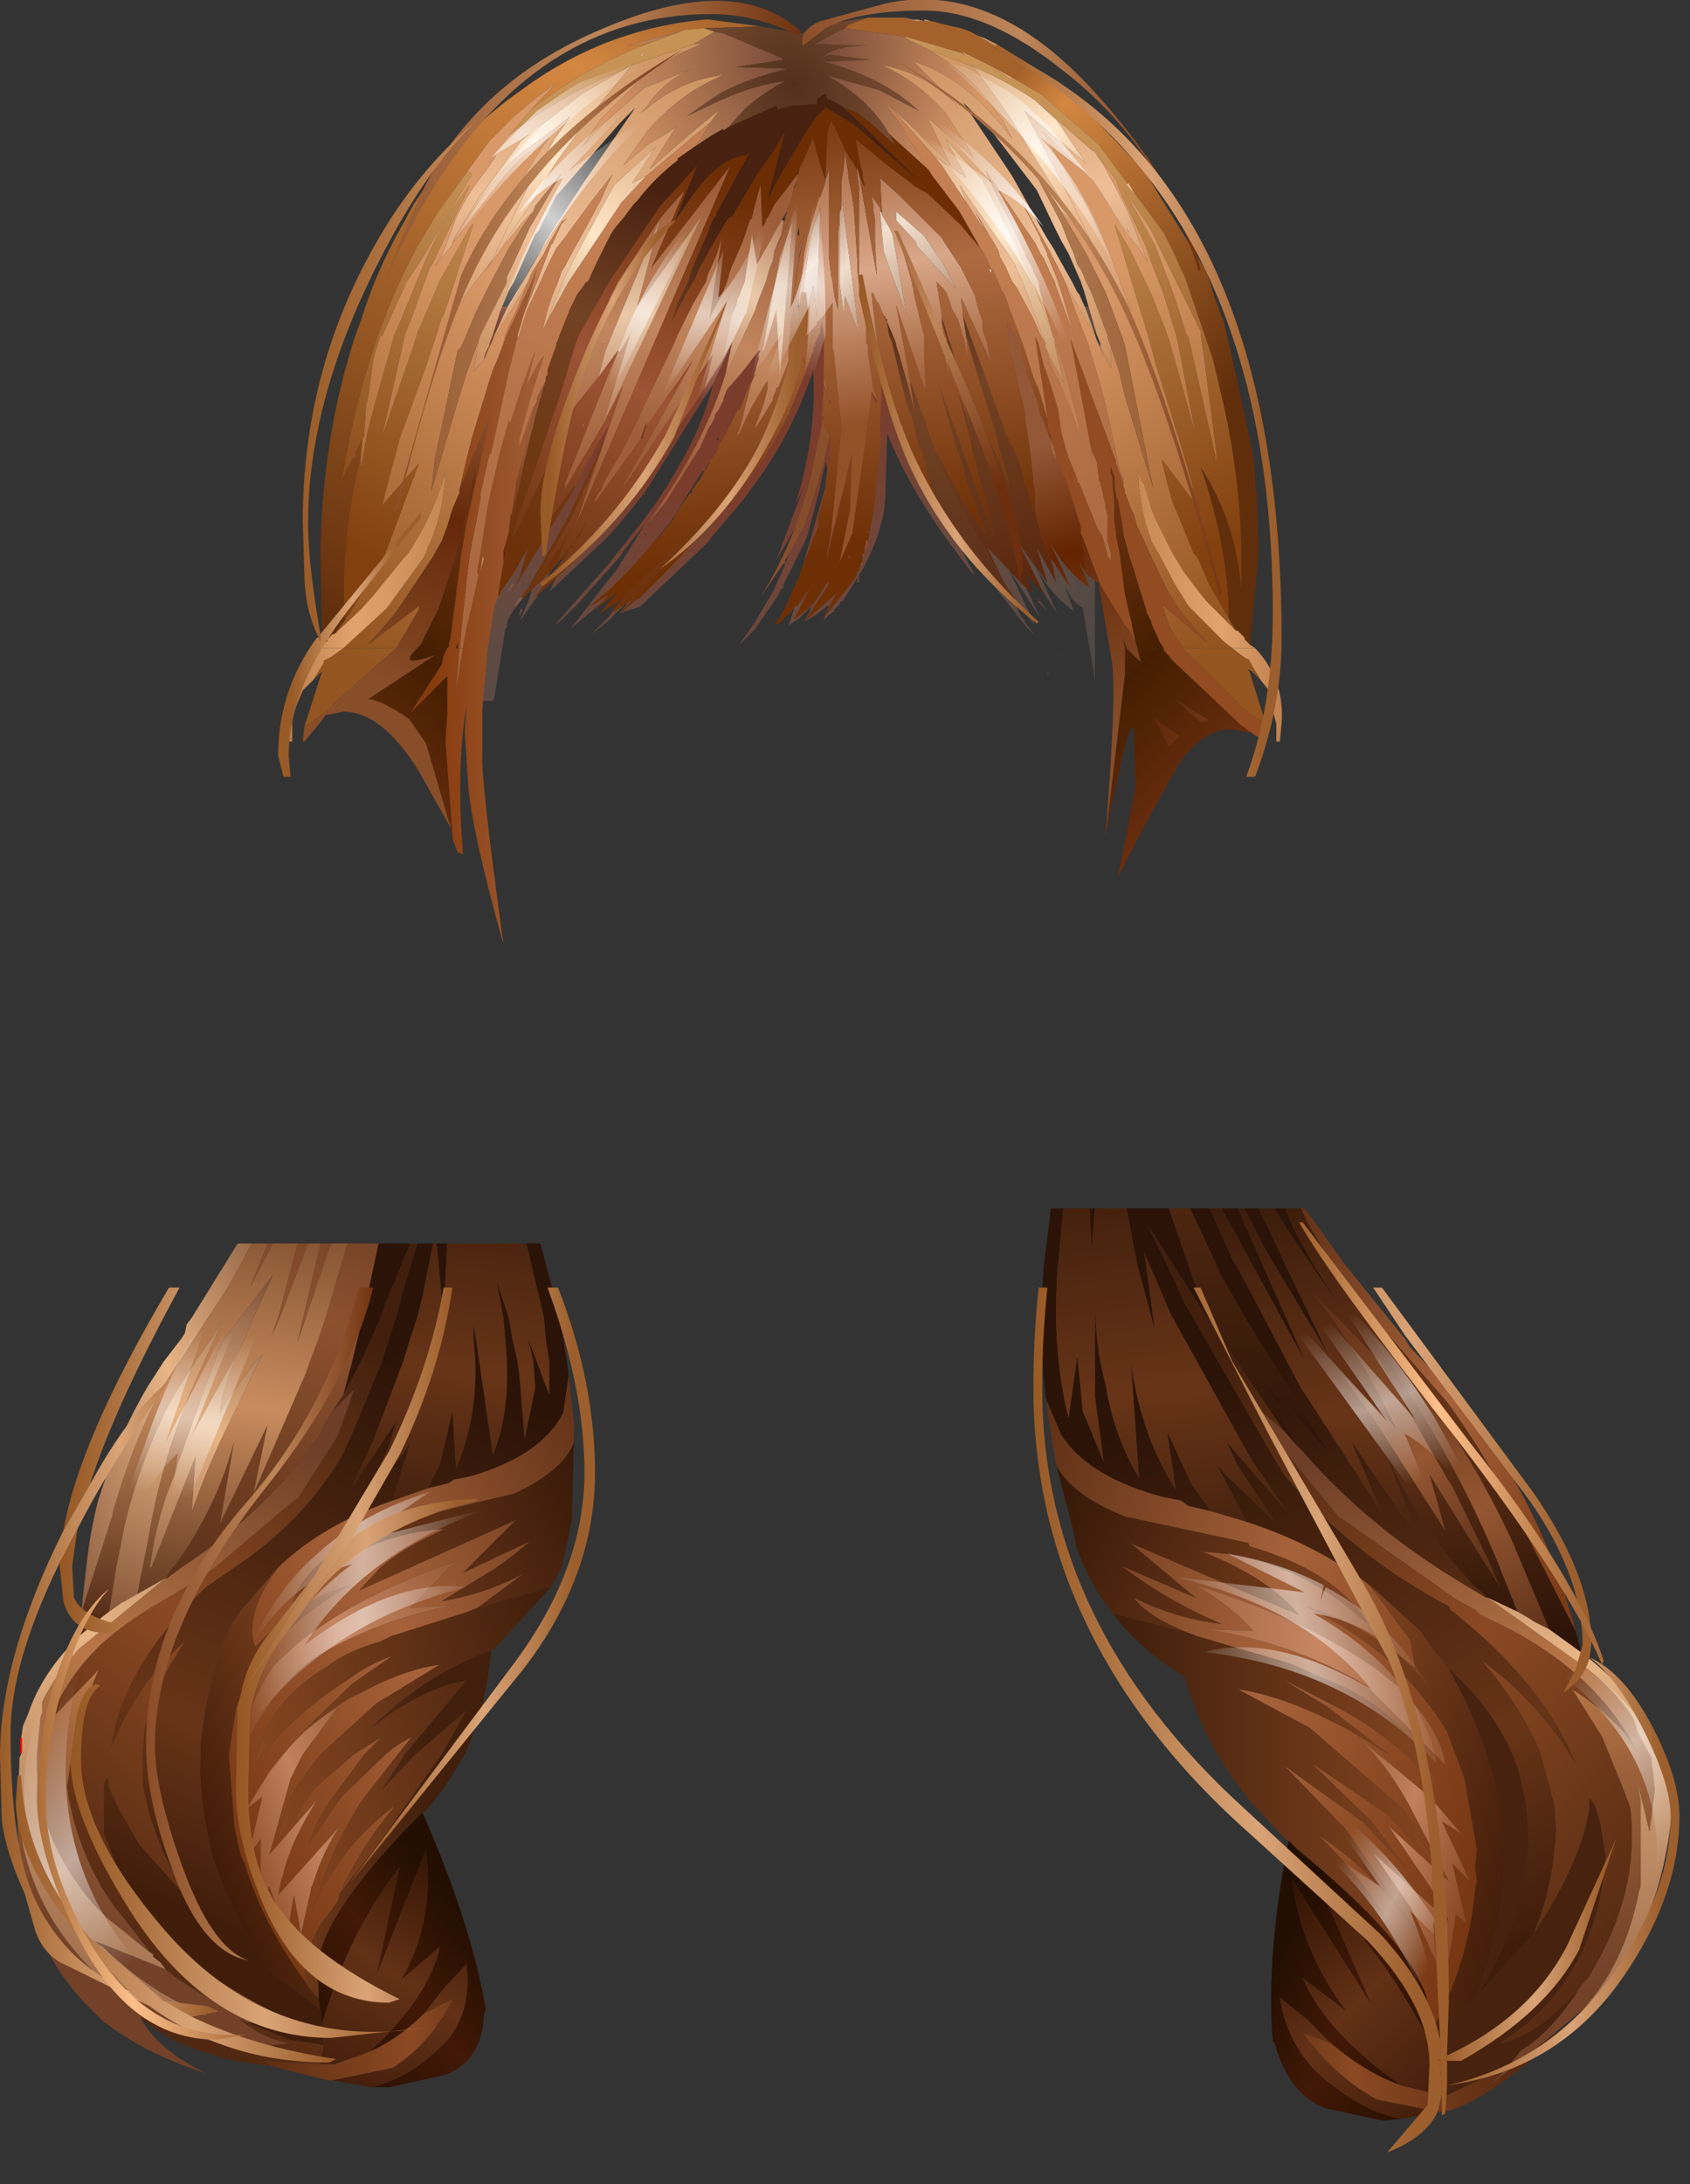 <svg xmlns="http://www.w3.org/2000/svg" width="48" height="62"><rect width="100%" height="100%" fill="#333333" stroke="none"/><g transform="translate(-47.75 -17.8)"><linearGradient id="a" gradientUnits="userSpaceOnUse" gradientTransform="matrix(.006 .001 -.001 .006 88.55 57.9)" x1="-819.2" x2="819.2"><stop offset="0" stop-color="#5e2f15"/><stop offset=".522" stop-color="#a6623b"/><stop offset="1" stop-color="#763611"/></linearGradient><path d="M91.05 61.25L91 61.2q-.95-1.95-2.15-3.6l-2.5-2.85-.75-1.05-.7-1.15-.2-.45h.1l.3.4.85 1.2 1.7 2.1.15.25 1.45 1.5q1.2 1.55 2.05 3.3.75 1.55 1.2 3.25l-1.45-2.85" fill="url(#a)"/><linearGradient id="b" gradientUnits="userSpaceOnUse" gradientTransform="matrix(-.001 -.01 .006 -.001 86.75 56.9)" x1="-819.2" x2="819.2"><stop offset="0" stop-color="#2b1307"/><stop offset=".447" stop-color="#673417"/><stop offset=".973" stop-color="#2b1307"/></linearGradient><path d="M82.9 52.1h.2l.5 1 .35.6 1.5 2.5-1.2-2.5-.35-.75-.4-.85h.45l.4.65.65.95.75 1.1-.7-1.1-.55-1-.25-.6h.45l.2.45.7 1.15.75 1.05 2.5 2.85q1.2 1.65 2.15 3.6l.05.05 1.45 2.85.1.35.05.25-.9-.65-1.05-2.5q-1-2.15-2.25-3.85l-1.7-1.95 1.3 2.05q1.3 2.1 2.2 4.25l.6 1.5-.85-.4-.05-.05-.4-.35q-1.55-1.7-2.4-3.6l.95 2.45-1.95-2.85.85 2-2.3-3.55-1.85-3.5-.05-.05-.7-1.55h.35l2.35 4.3-1.9-4.3m4.2 5.9l-1.3-1.25.95 1.3 2.05 3.2-.45-1.6 2 3.2-.25-.6L89 60l-.1-.15-1.15-2-.8-1.4-1.95-2q1.3 1.65 2.2 3.5l.2.4-.3-.35" fill="url(#b)"/><linearGradient id="c" gradientUnits="userSpaceOnUse" gradientTransform="matrix(.005 .01 -.014 .008 87.9 64.1)" x1="-819.2" x2="819.2"><stop offset="0" stop-color="#2b1307"/><stop offset=".71" stop-color="#673417"/><stop offset="1" stop-color="#401d0b"/></linearGradient><path d="M77.8 53.7q-.2 2.35.3 4.35l.25-1.75.15 1.55.6 1.45-.25-1.85V54.7q0 1.3.3 2.4.25 1.5.95 2.65l-.25-3.6v.15q.25 2.15 1.3 3.8l-.25-1.65.7 1.5.55.75-.65-.15-.2-.15-.5-.1q-2.1-.55-2.9-1.75l-.45-1.05q-.2-1.85-.05-3.8l.2-1.6h.35l-.15 1.6m.9-1.6h.15l-.1 1.15-.05-1.15m12.5 20.7l-1.45 1.6q1.15-1.95 1.35-3.7l.05-.4q.05-1.35-.4-2.6-.5-1.2-1.55-2.25l-.3-.3-.5-.6-.3-.45-1.45-1.3q-1.5-1.15-3.5-1.8l-.85-1.65.2.25 1.5 1.45-1.1-1.65-.3-.65 1.7 1.95-1-1.45L81 55.1l-.6-1.4-.15-.35.3 2.2-.5-1.85-.3-1.6h1.2l.55 1.6.25.75.35.85-1.8-2.8.6 1.2.5 1.1 2.45 4.25.4.65q1.85 2.2 4.65 3.7l.05.1q2.3 1.8 3.3 3.8l.3.65-.4-.65q-1-1.4-2.3-2.35 1.1 1.3 1.65 2.6l.4 1.5.05.75-.05.45q-.1 1.3-.6 2.45l-.1.1m-1.25-9.65l-.5-.3q-2.8-1.65-4.7-3.85l-.2-.2-.9-1.8 1.85 2.05-2.3-3.7-.8-1.4-.1-.25-.75-1.6h.55l.7 1.55.05.05 1.85 3.5 2.3 3.55-.85-2 1.95 2.85-.95-2.45q.85 1.9 2.4 3.6l.4.35v.05M84.8 56.4l-2.35-4.3h.45l1.9 4.3m-.9-3.45l.35.75 1.2 2.5-1.5-2.5-.35-.6-.5-1h.4l.4.85m.6-.25l.55 1 .7 1.1-.75-1.1-.65-.95-.4-.65h.3l.25.6" fill="url(#c)"/><linearGradient id="d" gradientUnits="userSpaceOnUse" gradientTransform="matrix(-.001 -.008 .002 -0 82.65 53.05)" x1="-819.2" x2="819.2"><stop offset="0" stop-color="#2b1307"/><stop offset="1" stop-color="#673417"/></linearGradient><path d="M82.3 53.7l.1.25.8 1.4 2.3 3.7L83.65 57l.9 1.8-.35-.4-2.1-3.1-.35-.85-.25-.75-.55-1.6h.6l.75 1.6" fill="url(#d)"/><linearGradient id="e" gradientUnits="userSpaceOnUse" gradientTransform="matrix(-.001 -.011 .007 -.001 81.85 56.15)" x1="-819.2" x2="819.2"><stop offset="0" stop-color="#2b1307"/><stop offset=".447" stop-color="#673417"/><stop offset=".973" stop-color="#2b1307"/></linearGradient><path d="M78.75 53.25l.1-1.15h.9l.3 1.6.5 1.85-.3-2.2.15.35.6 1.4 2.3 4.15 1 1.45-1.7-1.95.3.65 1.1 1.65-1.5-1.45-.2-.25.85 1.65-1-.3-.55-.75-.7-1.5.25 1.65q-1.05-1.65-1.3-3.8v-.15l.25 3.6q-.7-1.15-.95-2.65-.3-1.1-.3-2.4v2.75l.25 1.85-.6-1.45-.15-1.55-.25 1.75q-.5-2-.3-4.35l.15-1.6h.75l.05 1.15" fill="url(#e)"/><linearGradient id="f" gradientUnits="userSpaceOnUse" gradientTransform="matrix(.009 .002 -.002 .009 83.1 66.5)" x1="-819.2" x2="819.2"><stop offset="0" stop-color="#5e2f15"/><stop offset=".522" stop-color="#a6623b"/><stop offset="1" stop-color="#763611"/></linearGradient><path d="M86.65 62.8l1.15 1.55.15.8-.6-.45q-1.2-.9-2.5-1.3 1.3.65 2.25 1.45 1.05.95 1.75 2.1l.5 1.35.35 2-.05.5.05.4-.05.2q-.15 2-1.2 4l-.05-.2v-.15l-.15-.6-.05-.15-.15-.3q-.95-2.25-2.85-4.1 1.65 1.05 2.85 2.9l-.4-.65-1.7-2.45-1.75-1.8 2.3 1.65 1.25 1.35-1.05-1.4-1.7-1.65 2.15 1.45 1.4 1.45-.95-1.6-2.65-2.3-2.05-1.1q1.05.15 2.35.75l.8.4q.95.75 1.7 2.1l1.15 2.2-1.7-1.55 1.4 2.05.1.1.2.55-2.15-1.95 1.1 1.6.05.1.65 1.4-.1-1.15.45 1.1.2-1.3.3.25-.4-1.7.5.5-.8-1.7.55.35-.9-1.05-2.3-1.9 1.15.7-1.75-1.35-1.3-.8 1.45.75q1.7.85 3 2.35-.65-1.8-2.55-2.8l-1.6-.7-.3-.1-2.4-.7-.25-.1q-1.15-.45-1.55-1 1.2.6 2.5.75-1.55-.65-2.85-1.65l2.1.9-1.85-1.55 4.8 2.05q-.85-1.05-2.75-1.8 2.55.1 4.7 2.05-.9-1.5-3.35-2.2l-.05-.1-3.5-.75q-1.5-.6-1.95-1.45l-.1-.55-.2-1.35.45 1.05q.8 1.2 2.9 1.75l.5.1.2.15.65.15 1 .3q2 .65 3.5 1.8m-.1 2.85l2.25 2.25q-.1-.95-1.3-2.2l-.7-.55q-2.1-1.45-5.1-2.35 1.05.6 1.65 1.3L82 64.05q2.3.35 4.3 1.45l.25.15" fill="url(#f)"/><linearGradient id="g" gradientUnits="userSpaceOnUse" gradientTransform="matrix(.006 .001 -.001 .002 82 62.3)" x1="-819.2" x2="819.2"><stop offset="0" stop-color="#361808"/><stop offset="1" stop-color="#834420"/></linearGradient><path d="M79.35 63.6q-.7-.9-1.05-1.95l-.05-.35-.5-1.9q.45.85 1.95 1.45l3.5.75.05.1q2.45.7 3.35 2.2-2.15-1.95-4.7-2.05 1.9.75 2.75 1.8l-4.8-2.05 1.85 1.55-2.1-.9q1.3 1 2.85 1.65-1.3-.15-2.5-.75.4.55 1.55 1l-2.15-.55" fill="url(#g)"/><linearGradient id="h" gradientUnits="userSpaceOnUse" gradientTransform="matrix(.005 .009 -.008 .005 88.35 67.15)" x1="-819.2" x2="819.2"><stop offset="0" stop-color="#6e3e27"/><stop offset=".537" stop-color="#b97747"/><stop offset="1" stop-color="#724128"/></linearGradient><path d="M92.7 74.85l-1.2 1L90.05 77l.55-.55.35-.45q.85-.5 1.65-1.75l.15-.2.1-.1q1.5-2.4 1.2-4.85l-.25-.65-.55-1.35-.85-1.35q.75.45 1.5 1.25l.3.45-.25-.45q-1.3-2.1-4.15-3.35l-.15-.15-.55-.3-3.25-2.3h-.05l-1.6-1.95-.75-1.2.75.65.35.4.2.2q1.9 2.2 4.7 3.85l.5.3H90l2.8 2q.85.65 1.35 1.45l.05.15.05.2.4.75.1.9-.15 1.2-.35-1.45.1.55v2.45l-.05.15q-.4 2.05-1.6 3.35" fill="url(#h)"/><linearGradient id="i" gradientUnits="userSpaceOnUse" gradientTransform="matrix(.01 .008 -.008 .009 88.1 65.25)" x1="-819.2" x2="819.2"><stop offset="0" stop-color="#411f0c"/><stop offset=".525" stop-color="#8b4923"/><stop offset="1" stop-color="#502710"/></linearGradient><path d="M90.35 75.8q2.75-1.75 3-5.3l-.15-.95-.15-.5-.15-.2v.3l-.15.65q-.4 1.35-1.45 2.9.5-1.15.6-2.45l.05-.45-.05-.75-.4-1.5q-.55-1.3-1.65-2.6 1.3.95 2.3 2.35l.4.65-.3-.65q-1-2-3.3-3.8l-.05-.1q-2.8-1.5-4.65-3.7l-.4-.65-2.45-4.25-.5-1.1-.6-1.2 1.8 2.8 2.1 3.1-.75-.65.75 1.2 1.6 1.95h.05l3.25 2.3.55.3.15.15q2.85 1.25 4.15 3.35l.25.45-.3-.45q-.75-.8-1.5-1.25l.85 1.35.55 1.35.25.65q.3 2.45-1.2 4.85l-.1.1-.15.2q-1.15 1.35-2.25 1.55" fill="url(#i)"/><linearGradient id="j" gradientUnits="userSpaceOnUse" gradientTransform="matrix(.004 .006 -.003 .002 89.55 60.55)" x1="-819.2" x2="819.2"><stop offset="0" stop-color="#592c13"/><stop offset=".522" stop-color="#955632"/><stop offset="1" stop-color="#47220e"/></linearGradient><path d="M91.35 63.85l-.15-.1-.35-.2-.6-1.5q-.9-2.15-2.2-4.25l-1.3-2.05 1.7 1.95q1.25 1.7 2.25 3.85l1.05 2.5-.4-.2" fill="url(#j)"/><linearGradient id="k" gradientUnits="userSpaceOnUse" gradientTransform="matrix(.004 .005 -.003 .003 87.95 59)" x1="-819.2" x2="819.2"><stop offset="0" stop-color="#592c13"/><stop offset=".522" stop-color="#955632"/><stop offset="1" stop-color="#47220e"/></linearGradient><path d="M87.4 58.35l-.2-.4q-.9-1.85-2.2-3.5l1.95 2 .8 1.4 1.15 2 .1.15 1.1 2.25.25.6-2-3.2.45 1.6-2.05-3.2-.95-1.3L87.1 58l.3.35" fill="url(#k)"/><linearGradient id="l" gradientUnits="userSpaceOnUse" gradientTransform="matrix(.008 .012 -.006 .003 90.9 66.3)" x1="-819.2" x2="819.2"><stop offset="0" stop-color="#7f5137"/><stop offset=".478" stop-color="#e8b586"/><stop offset="1" stop-color="#8c5b3d"/></linearGradient><path d="M91.75 64.05l.9.65q1.4 1.05 2 2.25l.2.4.35 1.05.05.55q-.25 3.8-2.55 5.9 1.2-1.3 1.6-3.35l.05-.15V68.9l-.1-.55.35 1.45.15-1.2-.1-.9-.4-.75-.05-.2-.05-.15q-.5-.8-1.35-1.45l-2.8-2 .85.4.35.2.15.1.4.2" fill="url(#l)"/><linearGradient id="m" gradientUnits="userSpaceOnUse" gradientTransform="matrix(.005 .001 -.002 .007 87.25 69.1)" x1="-819.2" x2="819.2"><stop offset="0" stop-color="#904e28"/><stop offset="1" stop-color="#421c08"/></linearGradient><path d="M88.45 75.4q1.05-2 1.2-4l.05-.2-.05-.4.05-.5-.35-2-.5-1.35q-.7-1.15-1.75-2.1-.95-.8-2.25-1.45 1.3.4 2.5 1.3l.6.45-.15-.8-1.15-1.55 1.45 1.3.3.45.5.6.15.3q.7 1.3 1.05 2.55.4 1.35.35 2.7v.35q-.1 1.75-.85 3.5l-1.1 1.2-.05-.35" fill="url(#m)"/><linearGradient id="n" gradientUnits="userSpaceOnUse" gradientTransform="matrix(.006 .001 -0 .002 85.65 65.55)" x1="-819.2" x2="819.2"><stop offset="0" stop-color="#995b38"/><stop offset=".463" stop-color="#c78763"/><stop offset="1" stop-color="#7e3d18"/></linearGradient><path d="M86.3 65.5q-2-1.1-4.3-1.45l1.35.05q-.6-.7-1.65-1.3 3 .9 5.1 2.35l.7.55q1.2 1.25 1.3 2.2l-2.25-2.25-.25-.15" fill="url(#n)"/><linearGradient id="o" gradientUnits="userSpaceOnUse" gradientTransform="matrix(.004 .005 -.003 .003 87.95 59)" x1="-819.2" x2="819.2"><stop offset="0" stop-color="#4d230c"/><stop offset=".522" stop-color="#955632"/><stop offset="1" stop-color="#47220e"/></linearGradient><path d="M88.8 77.3l-.3-1.25v-.3l1.1-1.2q.75-1.75.85-3.5v-.35q.05-1.35-.35-2.7-.35-1.25-1.05-2.55l-.15-.3.3.3q1.05 1.05 1.55 2.25.45 1.25.4 2.6l-.05.4q-.2 1.75-1.35 3.7l1.45-1.6.1-.1q1.05-1.55 1.45-2.9l.15-.65v-.3l.15.2.15.5.15.95q-.25 3.55-3 5.3 1.1-.2 2.25-1.55-.8 1.25-1.65 1.75l-.35.45-1.8.85" fill="url(#o)"/><linearGradient id="p" gradientUnits="userSpaceOnUse" gradientTransform="matrix(.006 -0 0 .005 84.55 68.5)" x1="-819.2" x2="819.2"><stop offset="0" stop-color="#411f0c"/><stop offset="1" stop-color="#8b4923"/></linearGradient><path d="M81.5 64.15l.25.1 2.4.7.3.1 1.6.7q1.9 1 2.55 2.8-1.3-1.5-3-2.35l-1.45-.75 1.3.8 1.75 1.35-1.15-.7-.8-.4q-1.3-.6-2.35-.75l2.05 1.1 2.65 2.3.95 1.6-1.4-1.45L85 67.85l1.7 1.65 1.05 1.4-1.25-1.35-2.3-1.65 1.75 1.8 1.7 2.45.4.65q-1.2-1.85-2.85-2.9 1.9 1.85 2.85 4.1-.65-1.4-3.45-3.7l-.25-.25-.1-.05-.65-.7q-1.55-1.65-2.2-3.9-1.3-.8-2.05-1.8l2.15.55" fill="url(#p)"/><linearGradient id="q" gradientUnits="userSpaceOnUse" gradientTransform="matrix(.003 .002 -.002 .004 86.65 74.8)" x1="-819.2" x2="819.2"><stop offset="0" stop-color="#230f01"/><stop offset=".412" stop-color="#421807"/><stop offset="1" stop-color="#240f01"/></linearGradient><path d="M85.35 71.6l1.35 3.1-2.25-3.55Q84.7 73.2 86 74.9l-1.25-.95q.65 1.55 2.8 3.05-1-.35-2-1.2l-.65-.65-.8-.65q.25 1.6 1.5 2.5.95.75 1.95.95l-.5.05-1.65-.35q-1.05-.4-1.45-1.85l-.05-.05q-.2-2.45.45-5.7l.25.25q2.8 2.3 3.45 3.7l.15.3.05.15.15.6v.15l.05.2.05.35v.3q-1.3-2.65-3.15-4.45" fill="url(#q)"/><linearGradient id="r" gradientUnits="userSpaceOnUse" gradientTransform="matrix(.003 .001 -.001 .003 87.9 69.7)" x1="-819.2" x2="819.2"><stop offset="0" stop-color="#995b38"/><stop offset=".447" stop-color="#c1815e"/><stop offset="1" stop-color="#7e3d18"/></linearGradient><path d="M86.05 66.9l2.3 1.9.9 1.05-.55-.35.8 1.7-.5-.5.4 1.7-.3-.25-.2 1.3-.45-1.1.1 1.15-.65-1.4-.05-.1-1.1-1.6 2.15 1.95-.2-.55-.1-.1-1.4-2.05 1.7 1.55-1.15-2.2q-.75-1.35-1.7-2.1" fill="url(#r)"/><linearGradient id="s" gradientUnits="userSpaceOnUse" gradientTransform="matrix(.006 .001 -0 .001 87.4 76.85)" x1="-819.2" x2="819.2"><stop offset="0" stop-color="#49210b"/><stop offset=".376" stop-color="#8b4923"/><stop offset="1" stop-color="#48200b"/></linearGradient><path d="M87.55 77l1.25.3 1.8-.85-.55.55 1.45-1.15 1.4-1.05q-2.95 2.8-4.2 2.95h-.1l-1.75-.35q-1.25-.7-2.1-1.9l.8.3q1 .85 2 1.2" fill="url(#s)"/><linearGradient id="t" gradientUnits="userSpaceOnUse" gradientTransform="matrix(.004 .004 -.002 .002 87 75.3)" x1="-819.2" x2="819.2"><stop offset="0" stop-color="#321303"/><stop offset=".396" stop-color="#623116"/><stop offset="1" stop-color="#321304"/></linearGradient><path d="M85.55 75.8l-.8-.3q.85 1.2 2.1 1.9l1.75.35-1.05.2q-1-.2-1.95-.95-1.25-.9-1.5-2.5l.8.65.65.65m2.95.25l.3 1.25-1.25-.3q-2.15-1.5-2.8-3.05l1.25.95q-1.3-1.7-1.55-3.75l2.25 3.55-1.35-3.1q1.85 1.8 3.15 4.45" fill="url(#t)"/><linearGradient id="u" gradientUnits="userSpaceOnUse" gradientTransform="matrix(-.003 .01 .016 .007 54.8 63.5)" x1="-819.2" x2="819.2"><stop offset="0" stop-color="#2b1307"/><stop offset=".71" stop-color="#673417"/><stop offset="1" stop-color="#401d0b"/></linearGradient><path d="M63.1 53.1l.55 2.1.1.6.1.65.05.4-.15 1.05q-.6 1.2-2.6 1.8l-.5.1-.15.1-.6.15.35-.7.35-1.5.1 1.65q.6-1.4.55-3.05l-.05-.65v-.45l.55 3.75q.45-1.1.4-2.6v-.05l-.05-.65-.05-.6-.2-1.05.35 1.05.1.6.15.65.05.35.15 1.85.3-1.45-.05-.75-.15-.65.6 1.6v-.95l-.1-.65-.05-.6-.5-2.1h.4m-2.65 0l-.1 2v.1l-.2-2.1h.3m-4.7 9.1l-.1.1-1.05 1.2-.3.45-.3.6-.05.35q-.4 1.25-.5 2.5v.2q-.05 1.2.25 2.45l.05.3q.5 1.7 1.65 3.4l1.45 1.1.05.4.05.6-1-.15-1.2-.5 1.9.25Q53.7 74.15 52 72.5l-.75-1.25-.55-1.4v-1.4l.1-.2.05.3.3.65.55.95 1.6 1.8q-.8-1.1-1.2-2.35l-.05-.1-.1-.35-.15-.7v-.85l.05-.7q.3-1.25 1.15-2.5-1.1.95-1.8 2.35l-.3.65.15-.7q.55-1.95 2.5-3.8l.05-.05.8-.55q1.95-1.3 3.05-3.15l.3-.65.85-2.05.2-.65.2-.6.25-.95.35-1.15h.45l-.3 1.5-.15.6-.2.6-.2.65-.85 2.25-.65 1.4 1.3-1.95-.2.7-.75 1.6 1.2-1.45.15-.25-.5 1.65q-1.9.65-3.15 1.8m2.95-7.4l-.15.4-.25.6-.3.65-.5.95.25-.95.3-1.25.45-2.1h.9l-.7 1.7m-4.15 20.3l.1.05h-.05l-.05-.05" fill="url(#u)"/><linearGradient id="v" gradientUnits="userSpaceOnUse" gradientTransform="matrix(-.001 -.01 -.008 -.001 59.15 55.65)" x1="-819.2" x2="819.2"><stop offset="0" stop-color="#2b1307"/><stop offset=".447" stop-color="#673417"/><stop offset=".973" stop-color="#2b1307"/></linearGradient><path d="M58.9 60.4l.5-1.65-.15.25-1.2 1.45.75-1.6.2-.7-1.3 1.95.65-1.4.85-2.25.2-.65.2-.6.15-.6.3-1.5h.1l.2 2.1v-.1l.1-2h2.25l.5 2.1.05.6.1.65v.95l-.6-1.6.15.65.05.75-.3 1.45-.15-1.85-.05-.35-.15-.65-.1-.6-.35-1.05.2 1.05.05.6.05.65v.05q.05 1.5-.4 2.6l-.55-3.75v.45l.05.65q.05 1.65-.55 3.05l-.1-1.65-.35 1.5-.35.7-1 .35" fill="url(#v)"/><linearGradient id="w" gradientUnits="userSpaceOnUse" gradientTransform="matrix(-.009 .002 .004 .009 60.2 65.75)" x1="-819.2" x2="819.2"><stop offset="0" stop-color="#5e2f15"/><stop offset=".522" stop-color="#a6623b"/><stop offset="1" stop-color="#763611"/></linearGradient><path d="M57.35 71.75l-.1.15-.3.4q-.65.95-.5 1.8-1.25-1.7-1.75-3.4l-.1-.2-.1-.4-.1-.5-.15-1.95v-.05l.2-1.3q.4-1.15 1.3-2.05.8-.8 1.95-1.45-1.25.35-2.25 1.3l-.45.45q-.15-.35-.05-.8.1-.65.7-1.45l.1-.1q1.25-1.15 3.15-1.8l1-.35.6-.15.15-.1.5-.1q2-.6 2.6-1.8l.15-1.05.15 1.35v.55q-.3.8-1.7 1.45L59 61l-.1.1q-1.4.45-2.2 1.2-.45.45-.65 1l1.15-1q1.4-1 3.2-1.1-1.15.5-1.85 1.1l-.6.65 4.45-2-1.5 1.5 1.9-.9q-.45.4-.95.75l-1.55.95q1.25-.2 2.35-.8l-1.35 1-.25.1-2.2.7-.3.15q-.9.25-1.5.7-1.6.95-2 2.5l-.05.25.2-.25q1.05-1.25 2.4-2.1.6-.45 1.3-.7l-1.15.8-1.4 1.35.95-.7q.35-.25.7-.4 1.2-.65 2.25-.8l-1.8 1.1-1.6 1.45-.6.8q-.5.8-.6 1.65l1.05-1.5 1.1-.95.8-.5-.5.5-.85 1.15q-.5.65-.75 1.45l.95-1.4 1.25-1.2q.35-.3.75-.5l-.4.5L58 68.95q-.75 1.2-1.15 2.4l-.25.65q.85-1.8 2.25-2.85l.1-.1-.05.1q-.95 1.15-1.5 2.4l-.05.2m3.15-9.45l.3-.2-.6.2q-2.45.9-4.05 2.2l-.6.55q-.9 1.3-.8 2.25.65-1.4 1.75-2.3l.2-.15q1.8-1.1 4.05-1.5l-1.35.1 1.1-1.15m-4.7 5.3l-.4.5-.65 1.05.45-.35-.4 1.7.35-.5v1.7l.25-.35.5 1.35.2-1.1.2 1.1.3-1.35.05-.1q.25-.85.75-1.6l-1.75 1.95.1-.5.05-.1v-.05q.25-.95.95-2.05l-1.35 1.55.6-2.15.35-.7 1-1.35q-.9.55-1.55 1.35" fill="url(#w)"/><linearGradient id="x" gradientUnits="userSpaceOnUse" gradientTransform="matrix(-.006 .001 .001 .002 60.4 61.7)" x1="-819.2" x2="819.2"><stop offset="0" stop-color="#361808"/><stop offset="1" stop-color="#834420"/></linearGradient><path d="M61.3 63.45l1.35-1q-1.1.6-2.35.8l1.55-.95q.5-.35.95-.75l-1.9.9 1.5-1.5-4.45 2 .6-.65q.7-.6 1.85-1.1-1.8.1-3.2 1.1l-1.15 1q.2-.55.65-1 .8-.75 2.2-1.2l.1-.1 3.35-.8q1.4-.65 1.7-1.45L64 60.6v.35l-.3 1.35-.3.55-2.1.6" fill="url(#x)"/><linearGradient id="y" gradientUnits="userSpaceOnUse" gradientTransform="matrix(-.006 -0 .001 .005 59.15 67.75)" x1="-819.2" x2="819.2"><stop offset="0" stop-color="#411f0c"/><stop offset="1" stop-color="#8b4923"/></linearGradient><path d="M58.3 66.85q1.45-1.15 2.7-1.35l-1.75 2.1-.65 1 .95-1L61 66.35l-.7 1.25-1.95 2.75-.95 1.2q.55-1.25 1.5-2.4l.05-.1-.1.1Q57.45 70.2 56.6 72l.25-.65q.4-1.2 1.15-2.4l1.05-1.35.4-.5q-.4.2-.75.5l-1.25 1.2-.95 1.4q.25-.8.75-1.45l.85-1.15.5-.5-.8.5-1.1.95-1.05 1.5q.1-.85.6-1.65l.6-.8 1.6-1.45 1.8-1.1q-1.05.15-2.25.8-.35.15-.7.4l-.95.7 1.4-1.35 1.15-.8q-.7.25-1.3.7-1.35.85-2.4 2.1l-.2.25.05-.25q.4-1.55 2-2.5.6-.45 1.5-.7l.3-.15 2.2-.7.25-.1 2.1-.6-1.6 1.75-.1.05q-1.9.7-3.4 2.2" fill="url(#y)"/><linearGradient id="z" gradientUnits="userSpaceOnUse" gradientTransform="matrix(-.003 -0 0 -.005 57.5 70.2)" x1="-819.2" x2="819.2"><stop offset="0" stop-color="#411f0c"/><stop offset="1" stop-color="#7b401e"/></linearGradient><path d="M56.45 74.1q-.15-.85.5-1.8l.3-.4.1-.15.05-.2.95-1.2 1.95-2.75.7-1.25-1.45 1.25-.95 1 .65-1L61 65.5q-1.25.2-2.7 1.35 1.5-1.5 3.4-2.2-.15 1.65-.75 2.95l-.55.9-.55.7-.1.05-.25.25q-2.25 2.3-2.65 3.7l-.05.25-.05.25.05.5v.35l-.3-.35-.05-.1" fill="url(#z)"/><linearGradient id="A" gradientUnits="userSpaceOnUse" gradientTransform="matrix(-.003 .015 .017 .006 56.4 55.8)" x1="-819.2" x2="819.2"><stop offset="0" stop-color="#2b1307"/><stop offset=".471" stop-color="#8c512f"/><stop offset="1" stop-color="#401d0b"/></linearGradient><path d="M54.85 54.35l.5-1.25h.15l-.65 1.25m.85.85l-.25.55.2-.55.55-2.1h.3l-.8 2.1m.5.7l.65-2.8h.3l-.95 2.8m1.85-.7l-.3 1.25-.25.95-.3.45-.25.4-.1.25q-1.45 2.15-3.95 3.8l-.4.3h-.05l.2-.3.1-.1q1.2-1.7 1.65-3.5l-.4 2.35 1.35-2.8-.4 1.95 1.5-3.45.1-.3.25-.65.2-.6.6-2.05.05-.05h.85l-.45 2.1" fill="url(#A)"/><linearGradient id="B" gradientUnits="userSpaceOnUse" gradientTransform="matrix(-.001 -.01 -.006 -.001 54.25 56.5)" x1="-819.2" x2="819.2"><stop offset="0" stop-color="#512a15"/><stop offset=".431" stop-color="#c98c5e"/><stop offset=".973" stop-color="#562d15"/></linearGradient><path d="M50.05 64.2l.05-.25-.05-.35.9-2.8v-.05q.55-1.95 1.4-3.55l1.9-2.9.65-1.2h.45l-.5 1.25.65-1.25h.7l-.55 2.1-.2.55.25-.55.8-2.1h.35l-.65 2.8.95-2.8h.5l-.05.05-.6 2.05-.2.6-.25.65-.1.3-1.5 3.45.4-1.95-1.35 2.8.4-2.35q-.45 1.8-1.65 3.5l-.1.1-.2.3-.8.45.15-.75.15-.75q.35-2.15 1.2-4.2l.4-.9.3-.65.2-.5-.3.5-.45.65-.55.85q-.95 1.7-1.45 3.75l-.25 1.25-.2 1.25-.2.15-.6.5M52 62.4l.05-.05v-.05l1.25-3.15-.1 1.55q.5-1.45 1.35-3.1l.55-1.15.1-.2-.2.2-.8 1.1-.2.35.05-.4.35-1.05.3-.65.25-.6.55-1.2-1.45 1.9-.05.15-.15.4-.35.95-.7 1.95-.05.2q-.45 1.05-.65 2.15l-.1.6v.1" fill="url(#B)"/><linearGradient id="C" gradientUnits="userSpaceOnUse" gradientTransform="matrix(-.008 .008 .011 .009 54.85 64.6)" x1="-819.2" x2="819.2"><stop offset="0" stop-color="#411f0c"/><stop offset=".525" stop-color="#8b4923"/><stop offset="1" stop-color="#502710"/></linearGradient><path d="M54.75 75.2l1.2.5 1 .15-.1.55-1.6-.1.2.15q-2.35-.25-3.7-1.35v-.05q2.2 1.05 4.25.75-.75-.1-1.4-.65h.05l.1.05M55 75q-1.1-.2-2.5-1.25l-.05-.05-.15-.2-.2-.15v-.1l-.1-.05-1.05-1.35-.3-.45q-.8-1.4-1-2.9l.05-.25.05-.4.05-.15.05-.1.15-1.05.55-1.35-1.2 1.25-.3.4.2-.4q.45-1.1 1.4-2 .85-.75 2.05-1.4l.15-.1.5-.3.5-.35 2.3-1.95h.05l1.15-1.8.05-.15.4-1.15-.6.6.3-.45.5-.95.3-.65.25-.6.15-.4.7-1.7h.2l-.35 1.15-.25.95-.2.6-.2.65-.85 2.05-.3.65Q56.35 61 54.4 62.3l-.8.55-.05.05q-1.95 1.85-2.5 3.8l-.15.7.3-.65q.7-1.4 1.8-2.35-.85 1.25-1.15 2.5l-.05.7v.85l.15.7.1.35.05.1q.4 1.25 1.2 2.35l-1.6-1.8-.55-.95-.3-.65-.05-.3-.1.2v1.4l.55 1.4.75 1.25q1.1 1.55 3 2.5" fill="url(#C)"/><linearGradient id="D" gradientUnits="userSpaceOnUse" gradientTransform="matrix(-.006 .002 .003 .006 52.7 57.5)" x1="-819.2" x2="819.2"><stop offset="0" stop-color="#7f5137"/><stop offset=".478" stop-color="#e8b586"/><stop offset="1" stop-color="#8c5b3d"/></linearGradient><path d="M54.25 54.3l-1.9 2.9q-.85 1.6-1.4 3.55v.05l-.9 2.8.15-1.3q.1-1 .35-1.95l.1-.3q.5-1.55 1.3-2.9l.45-.7.5-.65.1-.15.05-.25.15-.2 1.3-2.1h.4l-.65 1.2" fill="url(#D)"/><linearGradient id="E" gradientUnits="userSpaceOnUse" gradientTransform="matrix(-.003 .005 .004 .002 53.55 58.55)" x1="-819.2" x2="819.2"><stop offset="0" stop-color="#7f5137"/><stop offset=".478" stop-color="#e8b586"/><stop offset="1" stop-color="#8c5b3d"/></linearGradient><path d="M52 62.3l.1-.6q.2-1.1.65-2.15l.05-.2.7-1.95.35-.95.15-.4.05-.15L55.5 54l-.55 1.2-.25.6-.3.65-.35 1.05-.05.4.2-.35.8-1.1.2-.2-.1.2-.55 1.15q-.85 1.65-1.35 3.1l.1-1.55-1.25 3.15H52" fill="url(#E)"/><linearGradient id="F" gradientUnits="userSpaceOnUse" gradientTransform="matrix(-.003 .006 .004 .002 52.75 58.05)" x1="-819.2" x2="819.2"><stop offset="0" stop-color="#7f5137"/><stop offset=".478" stop-color="#e8b586"/><stop offset="1" stop-color="#8c5b3d"/></linearGradient><path d="M50.85 63.55l.2-1.25.25-1.25q.5-2.05 1.45-3.75l.55-.85.45-.65.3-.5-.2.5-.3.65-.4.9q-.85 2.05-1.2 4.2l-.15.75-.15.75-.35.2-.1.05-.35.25" fill="url(#F)"/><linearGradient id="G" gradientUnits="userSpaceOnUse" gradientTransform="matrix(-.003 .009 .01 .005 55 66.55)" x1="-819.2" x2="819.2"><stop offset="0" stop-color="#6e3e27"/><stop offset=".537" stop-color="#b97747"/><stop offset="1" stop-color="#724128"/></linearGradient><path d="M54.65 75.15l-.1-.05.05.05q.65.55 1.4.65-2.05.3-4.25-.75v.05q.5.9 1.85 1.55-1.75-.55-2.95-1.5l-.5-.5q-.8-.85-1.25-1.9l-.1-.25q-.6-1.55-.55-3.5.15 2.75 2.1 4.7l.1.1.2.1q1.75 1 3 1.1-1.55-.55-3-1.95l-.1-.05-.1-.1 2 .8.05.05Q53.9 74.8 55 75q-1.9-.95-3-2.5 1.7 1.65 4.65 2.95l-1.9-.25-.1-.05m3.15-17.9l-.4 1.15-.05.15-1.15 1.8h-.05l-2.3 1.95-.5.35-.5.3-.15.1q-1.2.65-2.05 1.4-.95.9-1.4 2l-.2.4.3-.4 1.2-1.25-.55 1.35-.15 1.05-.05.1-.05.15-.05.4-.05.25q.2 1.5 1 2.9l.3.45L52 73.2l.1.05v.05l-1.3-1.05-.15-.15-.2-.2q-1.55-1.75-1.65-3.85v-.45l.1-1.05.05-.15v-.3q.4-.8 1.05-1.5l2.45-2h.05l.4-.3q2.5-1.65 3.95-3.8l.1-.25.25-.4.6-.6" fill="url(#G)"/><linearGradient id="H" gradientUnits="userSpaceOnUse" gradientTransform="matrix(-.005 .012 .006 .003 52.25 65.75)" x1="-819.2" x2="819.2"><stop offset="0" stop-color="#7f5137"/><stop offset=".478" stop-color="#e8b586"/><stop offset="1" stop-color="#8c5b3d"/></linearGradient><path d="M50.65 63.7l.2-.15.35-.25.1-.05.35-.2.8-.45-2.45 2q-.65.7-1.05 1.5v.3l-.05.15-.1 1.05v.45q.1 2.1 1.65 3.85l.2.2.15.15 1.3 1.05v.05l.2.15.15.2-2-.8.1.1.1.05q1.45 1.4 3 1.95-1.25-.1-3-1.1l-.2-.1-.1-.1q-1.95-1.95-2.1-4.7l.05-1.1v-.2l.05-.1v-.45l.05-.35.15-.35q.4-1.2 1.5-2.25l.6-.5" fill="url(#H)"/><linearGradient id="I" gradientUnits="userSpaceOnUse" gradientTransform="matrix(-.005 .001 .001 .002 57.45 64.9)" x1="-819.2" x2="819.2"><stop offset="0" stop-color="#995b38"/><stop offset=".463" stop-color="#c78763"/><stop offset="1" stop-color="#7e3d18"/></linearGradient><path d="M59.4 63.45l1.35-.1q-2.25.4-4.05 1.5l-.2.15q-1.1.9-1.75 2.3-.1-.95.8-2.25l.6-.55q1.6-1.3 4.05-2.2l.6-.2-.3.2-1.1 1.15" fill="url(#I)"/><linearGradient id="J" gradientUnits="userSpaceOnUse" gradientTransform="matrix(-.004 .001 .003 .007 56.55 68.4)" x1="-819.2" x2="819.2"><stop offset="0" stop-color="#904e28"/><stop offset="1" stop-color="#421c08"/></linearGradient><path d="M56.5 74.2l.3.35.05.3-1.45-1.1q-1.15-1.7-1.65-3.4l-.05-.3q-.3-1.25-.25-2.45v-.2q.1-1.25.5-2.5l.05-.35.3-.6.3-.45 1.05-1.2q-.6.8-.7 1.45-.1.45.05.8l.45-.45q1-.95 2.25-1.3-1.15.65-1.95 1.45-.9.9-1.3 2.05l-.2 1.3v.05l.15 1.95.1.5.1.4.1.2q.5 1.7 1.75 3.4l.05.1" fill="url(#J)"/><linearGradient id="K" gradientUnits="userSpaceOnUse" gradientTransform="matrix(-.003 .001 .001 .003 56.05 68.95)" x1="-819.2" x2="819.2"><stop offset="0" stop-color="#995b38"/><stop offset=".447" stop-color="#c1815e"/><stop offset="1" stop-color="#7e3d18"/></linearGradient><path d="M57.35 66.25l-1 1.35-.35.7-.6 2.15 1.35-1.55q-.7 1.1-.95 2.05V71l-.05.1-.1.5 1.75-1.95q-.5.75-.75 1.6l-.05.1-.3 1.35-.2-1.1-.2 1.1-.5-1.35-.25.35V70l-.35.5.4-1.7-.45.35.65-1.05.4-.5q.65-.8 1.55-1.35" fill="url(#K)"/><linearGradient id="L" gradientUnits="userSpaceOnUse" gradientTransform="matrix(-.003 .005 .004 .002 53.55 58.55)" x1="-819.2" x2="819.2"><stop offset="0" stop-color="#6e3e27"/><stop offset=".537" stop-color="#b97747"/><stop offset="1" stop-color="#724128"/></linearGradient><path d="M52.05 62.3v.05l-.05.05v-.1h.05" fill="url(#L)"/><linearGradient id="M" gradientUnits="userSpaceOnUse" gradientTransform="matrix(-.003 .002 .003 .004 58.5 73.95)" x1="-819.2" x2="819.2"><stop offset="0" stop-color="#230f01"/><stop offset=".412" stop-color="#421807"/><stop offset="1" stop-color="#240f01"/></linearGradient><path d="M58.1 76.1l.2-.1q1.65-1.55 1.95-2.95l-1.1.95q.95-1.65.7-3.7l-1.4 3.55.65-3.05q-1.45 1.85-2.2 4.45l-.05-.4-.05-.3v-.35l-.05-.5.05-.25.05-.25q.4-1.4 2.65-3.7l.25-.25q1.4 3.2 1.8 5.6l-.05.1q-.05 1.35-1.1 1.75l-1.6.35h-.5q1-.25 1.75-.95 1.15-.9.95-2.55l-.65.7-.55.7q-.8.8-1.7 1.15" fill="url(#M)"/><linearGradient id="N" gradientUnits="userSpaceOnUse" gradientTransform="matrix(-.004 .004 .003 .002 58.2 74.45)" x1="-819.2" x2="819.2"><stop offset="0" stop-color="#321303"/><stop offset=".396" stop-color="#623116"/><stop offset="1" stop-color="#321304"/></linearGradient><path d="M58.9 76.5q1.1-.7 1.7-1.95l-.8.4.55-.7.65-.7q.2 1.65-.95 2.55-.75.7-1.75.95l-1.1-.2 1.7-.35m-1.65-.1h-.4l.1-.55-.05-.6q.75-2.6 2.2-4.45l-.65 3.05 1.4-3.55q.25 2.05-.7 3.7l1.1-.95q-.3 1.4-1.95 2.95l-.2.1-.85.3" fill="url(#N)"/><linearGradient id="O" gradientUnits="userSpaceOnUse" gradientTransform="matrix(-.006 .001 0 .001 58.2 75.95)" x1="-819.2" x2="819.2"><stop offset="0" stop-color="#49210b"/><stop offset=".376" stop-color="#8b4923"/><stop offset="1" stop-color="#48200b"/></linearGradient><path d="M55.25 76.3l1.6.1h.4l.85-.3q.9-.35 1.7-1.15l.8-.4q-.6 1.25-1.7 1.95l-1.7.35h-.15l-1.6-.4-.2-.15" fill="url(#O)"/><path d="M48.35 67.55v-.4" fill="none" stroke-width=".05" stroke-linecap="round" stroke-linejoin="round" stroke-miterlimit="3" stroke="red"/><radialGradient id="P" gradientUnits="userSpaceOnUse" gradientTransform="matrix(.018 0 0 .019 68.1 26.45)" spreadMethod="pad" cx="0" cy="0" r="819.2" fx="0" fy="0"><stop offset=".361" stop-color="#e34b21" stop-opacity=".4"/><stop offset="1" stop-color="#f5c4a9" stop-opacity=".133"/></radialGradient><path d="M78.85 28.55v8.55l-.35-2.05-.15-.1-.15-.15-.2-.35.25.7q-.65-.45-1.1-1.3l.65 1.4-.75-1.15-.95-1.85-1.45-3.45-.2-.65-.1-.4.05.4 1.05 3 .05.2.1.2-.05-.2.1.25.25.65.15.35.25.6 1 2.15-.9-1.4.75 1.6-.65-.75.25.5.1.1v.05l.3.4-.25-.25-1.25-1.6-.2-.35-.15-.25-.3-.45-.1-.15v-.05l-.25-.4-.15-.25-.25-.5-.15-.35.2.65.2.45.55 1.05.35.65.05.1-.1-.1q-1.7-2.15-2.4-3.95l-.05 1.65q0 1.05-.7 2.3l-.05.05v.2l-.05.05v-.15l-.4.65-.1.05v.05l-.15.15v.05l-.15.1-.15.15.05-.2.1-.2h-.05q-.3.25-.65.45l.2-.4h-.05l-.25.25-.05.05-.3.2.15-.45v-.05l-.05.05-.3.3.2-.4.25-.6.8-2.8v-.2l.05-.25v-.05l-.05-.2-.05.25-.1.4v.05l-.35 1.35-.1.25-.1.2-.35.7-.15.3v.1h-.05l-.1.2-.65.95-.45.45.45-.65.5-.85.3-.65.55-1.55-.75 1.3.75-2-.2.4q.6-1.95.5-3.8-.6 1.8-1.6 3.15l-.4.55-.85 1-.15.2-1.9 1.8-.1.05-.5.15.45-.55-.3.3-.1.1-.4.4-.45.35.45-.45.4-.45 1.6-2.3.05-.05.65-1.2.2-.4v-.05l-.15.3-.05-.05v.05l-.05.05-.85 1.35-1.1 1.35-.05.1-.2.2-.05.05-.35.35-.05.1-.15.15-.9.75.2-.25.85-1.1.25-.3.15-.25.35-.55.3-.5-.4.5-.2.25-.05.1-.4.45-.8.9-.1.1-.15.15-.25.25-.2.15 1.5-1.7 1-1.25.4-.55q1.25-1.85 1.6-3.35l-1.95 3.1-.65.8-.4.45-1.65 1.55 1.55-3.25h.05l.1-.45.15-.35-.2.3-.15.35-.1.15-.05.15-.05.1-.1.1v.1l-.15.3-.05.1-.05.05v.05L63 34.75l-.5.7.2-.45.05-.1.25-.85-.4.7-.35.5-.1.2v.15l-.05.05-.1.65-.05.3-.05.3-.1.65-.05.15h-.4V26.5h8.9v.05h.2v-.05h8.4v2.05m-4.55-.9l-.05-.15v.15h.05m-2.15-.25h.05l-.05-.1v.1m.05 3.1v.05h.05l-.05-.05m5.3 6.45v-.05h.05l-.05.05m-9.4-6.65h.05v-.1l-.05.1m-5.6 5v-.1l.05-.15v.05h.05l-.05.1-.05.1m6.2-4.35l.1-.25-.15.25h.05m-2.65 2l.05.05v-.05h-.05" fill="url(#P)"/><linearGradient id="Q" gradientUnits="userSpaceOnUse" gradientTransform="matrix(-.005 -.004 .007 -.009 77.85 26.65)" x1="-819.2" x2="819.2"><stop offset="0" stop-color="#612e0b"/><stop offset=".839" stop-color="#d48741"/><stop offset=".988" stop-color="#a4612a"/></linearGradient><path d="M75.95 19.7l-.8-.4-.1-.05v.05l-1.55-.45-1.75-.25.1-.1.55-.2h1.05l.2.1h.55l.6.15q.35.05.7.25l.5.3h.05v-.05l1.8 1.1.05.05 2.35 2.45 1.7 2.75.1.2.2.65.25.65.1.4.7 3.2.1.8v.25l.05.25.05 1.7-.25 2.6-.15-.15v-.05l-.05-.05-.15-.15h-.05l-.2-.35q0-1.95-.8-4.3 1 1.55 1.15 3.45.1-2.8-.6-5.65l-.2-.85-.8-2.35-.15-.3-.1-.25-.35-.7-.15-.2-1.7-2.3-1.6-1.4-.85-.5-.55-.3" fill="url(#Q)"/><linearGradient id="R" gradientUnits="userSpaceOnUse" gradientTransform="matrix(-.002 -.007 -.007 .004 80.25 27.9)" x1="-819.2" x2="819.2"><stop offset="0" stop-color="#82400f"/><stop offset=".957" stop-color="#c79255"/></linearGradient><path d="M75.4 19.7l-1.3-.5-.7-.35h.1l1.55.45.1.05v-.05l.8.4.5.35.05-.05.85.5 1.6 1.4 1.7 2.3.15.2.35.7.1.25.15.3.8 2.35.2.85q.7 2.85.6 5.65-.15-1.9-1.15-3.45.8 2.35.8 4.3l-.15-.25-.35-.6-.1-.2-.25-.6-.1-.15-.05-.05-.45-1.1-.15-.35-.15-.55-.15-.6v-.05l.05.05.9 1.2-.05-.25-.05-.35-.2-.7-.85-2.75-.05-.2-.15-.55-.2-.65-.75-2.5.45.75.6 1.25.4 1 .05.15.1.3.7 2.5-.5-2.6-.05-.2-.35-1.15-.35-.9-.15-.45-.45-.95-.3-.65-.1-.3-.5-.65-.05-.05.05-.05-.15-.1v.05l-1.65-1.45q-.8-.55-1.75-.95m.35-.8l.3.15v.05l-.3-.2m-1.55-.5H74v-.05l.2.05m7.65 8.8l-1.45-2.95-.75-1.1.9 1.6.55 1.45.35 1.1.05.05.75 3.3.05.35v-.35l-.4-3.05-.05-.3v-.1m-2.1-4.15l.25.3-.2-.35-.05.05" fill="url(#R)"/><linearGradient id="S" gradientUnits="userSpaceOnUse" gradientTransform="matrix(-.003 -.005 -.006 .006 80.95 30.3)" x1="-819.2" x2="819.2"><stop offset="0" stop-color="#945521"/><stop offset=".98" stop-color="#d99867"/></linearGradient><path d="M79.65 31.35l-.1-.2-.25-1.2-.15-.65-.15-.6-.35-1.15-.1-.25-.45-1.2-.1-.3.15.3.45.8.25.4.05.15.05.1.2.5-.15-.4.15.25.15.35v-.6l.25.75.15.65.8 2.6-.8-4.05-.05-.15-.05-.15-.3-.8-.15-.4-.15-.3-.4-.8-.35-.6L78 24l-.3-.5.2.3.15.15.3.35.2.25.25.45.25.35-.15-.3.7 1.1.3.5-.2-.5-.45-1.2-.5-1.05-.25-.45-.2-.3-.85-1.45v-.05l-.1-.1h.05l1.4 1.4.25.35.15.25.4.65.25.35.05.05.2.25.25.4-.55-1.4-.3-.6-.4-.75-.2-.3-.1-.15.15.1-.05.05.05.05.5.65.1.3.3.65.45.95.15.45.35.9.35 1.15.05.2.5 2.6-.7-2.5-.1-.3-.05-.15-.4-1-.6-1.25-.45-.75.75 2.5.2.65.15.55.05.2.85 2.75.2.7.05.35.05.25-.9-1.2-.05-.05v.05l.15.6.15.55.15.35.45 1.1.05.05.1.15.25.6.1.2.35.6.15.25.2.35-.2-.2-.4-.4-.25-.25-.2-.25-.45-.6-.3-.5-.1-.2-.35-.7-.15-.35-.2-.7-.05-.05-.05-.1-.1-.3.05.3v.25l.1.65.1.4.15.45.05.1.15.25.45.85.4.65.1.1.05.05.85.85.25.2h-1.4l-.35-.55-.1-.25-.1-.3-.05-.15 1.3 1.1-.7-.8-.1-.15-.35-.55-.5-1.05-.2-.45-.15-.3-.1-.35-.1-.2-.1-.3-.05-.1v-.1l-.05-.1v-.25m2.2-4.05l.05.3.4 3.05V31l-.05-.35-.75-3.3-.05-.05-.35-1.1-.55-1.45-.9-1.6.75 1.1 1.45 2.95v.1" fill="url(#S)"/><linearGradient id="T" gradientUnits="userSpaceOnUse" gradientTransform="matrix(-.003 0 -0 .005 82.05 35.55)" x1="-819.2" x2="819.2"><stop offset="0" stop-color="#b77946"/><stop offset=".424" stop-color="#e3a36f"/><stop offset=".973" stop-color="#c38650"/></linearGradient><path d="M83.4 36.2h-.65l-.25-.2-.85-.85-.05-.05-.1-.1-.4-.65-.45-.85-.15-.25-.05-.1-.15-.45-.1-.4-.1-.65v-.25l-.05-.3.1.3.05.1.05.05.2.7.15.35.35.7.1.2.3.5.45.6.2.25.25.25.4.4.2.2h.05l.15.15.05.05v.05l.15.15.15.1" fill="url(#T)"/><path d="M80.7 36.05l-.25-.55v-.05l-.15-.3v-.05l-.5-1.6-.15-.55v-.05l-.05-.35-.1-.55-.05-.1-.05-.4v-.15l-.05-.15-.05-.15v.2l.05.1v.15l.05.55v.55l.05.3v.1l.1.5.15 1.15.1.45.1.4v.05l.1.45-.25-.4-.05-.05-.25-.4-.15-.25-.15-.25-.15-.25-.5-1.35-.05-.1v-.2l-.1-.3-.3-.95-.05-.1-.15-.35-.05-.15-.2-.7-.05-.1-.05-.2v-.2l-.35-2.35.1.2.15.65.05.1.15.45.2.65.1.7.2.7.05.1.2.5v.1h.05l.3.75.05.1.15.4.05.1.1.15.05.15.05.2.05.15v.05l.1.2v-.25l-.1-.35v-.75l-.05-.2v-.05L79 31.5l-.05-.1v-.1l-.05-.4-.05-.1-.1-.2-.6-3.2 1.3 3.5v.05l.2.55v.1l.05.1v.1l.05.1.1.3.1.2.1.35.15.3.2.45.5 1.05.35.55.1.15.7.8-1.3-1.1.05.15.1.3.1.25.35.55 1.55 1.55.15.15.6.45.05.05v.45l-.1-.05-.15-.1-.1-.05-.05-.05-.1-.05-.1-.1-.1-.05-.05-.05-.1-.1-1.8-1.7-.25-.3v-.05l-.1-.15" fill="#934b21"/><linearGradient id="U" gradientUnits="userSpaceOnUse" gradientTransform="matrix(-.003 0 -0 .005 82.05 35.6)" x1="-819.2" x2="819.2"><stop offset="0" stop-color="#b77946"/><stop offset=".424" stop-color="#e3a36f"/><stop offset=".973" stop-color="#c38650"/></linearGradient><path d="M84.15 38.35l-.05.5H84v-.5l-.25-1-.2-.25-.35-.6h-.05l-.15-.1-.25-.2h.65q.85.9.75 2.15" fill="url(#U)"/><linearGradient id="V" gradientUnits="userSpaceOnUse" gradientTransform="matrix(-.003 -.005 -.006 .006 80.95 30.75)" x1="-819.2" x2="819.2"><stop offset="0" stop-color="#945521"/><stop offset=".98" stop-color="#d99867"/></linearGradient><path d="M83.65 38.35l-.6-.45-.15-.15-1.55-1.55h1.4l.25.2.15.1h.05l.35.6-.25-.25-.1-.05.05.1.45 1.45v.05l-.05-.05" fill="url(#V)"/><linearGradient id="W" gradientUnits="userSpaceOnUse" gradientTransform="matrix(-.002 -.001 -.001 .002 82.1 39.05)" x1="-819.2" x2="819.2"><stop offset="0" stop-color="#884e29"/><stop offset=".914" stop-color="#632a0c"/></linearGradient><path d="M81.85 38.3l-.8-.7 1.05.65-.25.05m-.75.55l-.15.15-.2-.4-.25-.45.25.2.5.35-.15.15" fill="url(#W)"/><linearGradient id="X" gradientUnits="userSpaceOnUse" gradientTransform="matrix(-.003 -.004 -.004 .004 81.1 35.3)" x1="-819.2" x2="819.2"><stop offset="0" stop-color="#6a2d0f"/><stop offset=".455" stop-color="#451e01"/><stop offset=".929" stop-color="#6b310e"/></linearGradient><path d="M83.7 38.85h-.1l-.15-.15.15.1.1.05m-4-1.9v-.75h.05l.4.4-.1-.4h.75v.05l.25.3 1.8 1.7.1.1.05.05.1.05.1.1.1.05-.6-.1q-.75 0-1.45.95l-1 1.8-.75 1.45.5-2.55-.05-1.55q-.05-.85-.8 2.95l.55-4.6m2.4 1.3l-1.05-.65.8.7.25-.05m-.85.45l-.5-.35-.25-.2.25.45.2.4.15-.15.15-.15" fill="url(#X)"/><linearGradient id="Y" gradientUnits="userSpaceOnUse" gradientTransform="matrix(.006 -.011 .007 .004 63.15 27.1)" x1="-819.2" x2="819.2"><stop offset="0" stop-color="#612e0b"/><stop offset=".839" stop-color="#d48741"/><stop offset=".992" stop-color="#aa662d"/></linearGradient><path d="M57.55 35.4l-.3.4h-.05l-.1.1-.05.05V36l-.15.1-.05-2.6q.05-3.3 1-6.2l.15-.4q.45-1.45 1.2-2.75l.3-.55.6-.9q1.1-1.4 2.4-2.3 2.4-1.8 5.35-2.05l1.5.2-1.6.05-.55.05-.15.05-1.5.4.4-.05.3-.05q-1.9.7-3.4 1.9l.7-.75-.6.45-.6.5-.15.15-.55.55-1.45 2-.6 1q-1.5 2.75-2.15 6.65l.6-1.2-.05.5q-.6 2.4-.45 4.65" fill="url(#Y)"/><linearGradient id="Z" gradientUnits="userSpaceOnUse" gradientTransform="matrix(.002 -.007 .008 .004 60.2 28)" x1="-819.2" x2="819.2"><stop offset="0" stop-color="#82400f"/><stop offset=".957" stop-color="#c79255"/></linearGradient><path d="M66.25 19l.95-.35.55-.05.3.1-.6.35-1.75.6.05-.05-.15.1-1.1.5q-1.45.75-2.3 1.45l.65-.75q1.5-1.2 3.4-1.9m-8.8 12.45q.65-3.9 2.15-6.65l.6-1 .85-1.15.1.1-1.35 2.3-.5.75-.7 1.55v-.05l-.05.05-.2.65-.1.8-.05.3-.05.2-.05.7v.15l-.05.1-.6 1.2m.55-.7v.35l.15-.85.05-.25.2-.75.55-1.95.2-.45.7-1.7q.55-1.25 1.25-2.1l-.45.95-.65 1.35-.05.05-.5 1.4-.2.5-.65 2.9 1-2.9v-.05l.2-.45.45-1.05.85-1.5.1-.1-.85 2.6-.05.05-.15.5-.3.9-.75 2.05-.5 1.9 1.05-1.2-.95 2.55-.05.1-.45.75-.45.75-.2.3q-.15-2.25.45-4.65m8.05-11.45v-.05l-.1.1v.05H66l.05-.1" fill="url(#Z)"/><linearGradient id="aa" gradientUnits="userSpaceOnUse" gradientTransform="matrix(.003 -.004 .003 .003 63.7 21.9)" x1="-819.2" x2="819.2"><stop offset="0" stop-color="#e2a777"/><stop offset=".455" stop-color="#ffe7c9"/><stop offset=".973" stop-color="#d59d6d"/></linearGradient><path d="M60.65 24.55l.7-1.15 1.2-1.6 1.75-1.35 1.3-.75.15-.1-.05.05-1.2 1.45-.95 1.3-.7 1.15-.35.5-.3.45-.1.2-.6.85.25-.4.45-.95.15-.3.4-.8.75-1.35.45-.65-.45.35-.95.7-.35.3-.1.1-.35.45q-.65.8-1.15 1.7l.05-.15M66 19.4h-.05v-.05l.1-.1v.05l-.05.1" fill="url(#aa)"/><linearGradient id="ab" gradientUnits="userSpaceOnUse" gradientTransform="matrix(.005 -.009 .011 .008 65.25 25.05)" x1="-819.2" x2="819.2"><stop offset="0" stop-color="#a8662e"/><stop offset=".439" stop-color="#eebe97"/><stop offset=".973" stop-color="#c38650"/></linearGradient><path d="M61.25 25.8l-.25.35-.2.3-.15.3.1-.35q.55-1.5 1.35-2.85l.1-.1.15-.15.35-.6.5-.8.05-.05.1-.15-.75.55-.4.4-.4.5-1.2 1.55q.5-.9 1.15-1.7l.35-.45.1-.1.35-.3.95-.7.45-.35-.45.65-.75 1.35-.4.8-.15.3-.45.95-.5.65m1.2 1.5l.05-.15.1-.35.05-.15.35-.85.25-.65.15-.4.05-.05.25-.55.15-.15-.15.1-.35.6-.15.3-.35.55-.1.25-.5.85-.05.05-.35.6-.15.25.1-.25.3-.65.1-.2.4-.65.55-.95.1-.2.45-.7.35-.55.3-.45 1.45-2.1-.45.45-1.7 1.95-.1.1-.5 1-.1.1-.6 1.35-.15.25-.25.6-.2.65-.1.25v.05l-.1.2-.05.15V28l-.3.35.15-.9.05-.15.3-.6.45-.9v-.15l.05-.1.05-.1.55-1.2.15-.25.55-.95.1-.15.1-.2-.1.15-.65.8-.05.15-.15.15-.15.15-.4.5-.1.1.1-.2.3-.45.35-.5.7-1.15.95-1.3 1.2-1.45 1.75-.6h.25q-.95.35-1.7.95l-1.2 1.2-.5.75.65-.7 1.1-.95 1.35-.55q-.8.35-1.3 1.1l-.15.15.15-.1q.95-.8 2.05-.95l.2-.1-.2.15q-1.05.45-1.95 1.45l-.05.05-.7 1 .7-.6.6-.35.2-.15-.75 1.2 1.15-1 .85-.7-.25.35-1.85 1.55-.4.2.7-1.05-1.2 1.1-.25.45-1 1.85-.15.3-.05.15-.25.55-.1.25-.05.2-.2.4.15-.6.15-.45.15-.35.1-.3.1-.15.05-.1.95-1.75.25-.55.1-.2-.55.7-.85 1.15-.2.25-.25.5-.2.45-.4.85-.2.65-.05.15v-.15m2.05-7.1l1.1-.5-1.3.75-1.75 1.35-1.2 1.6-.7 1.15-.05.15v.05l-.5.6.2-.3.4-1.05q.35-.75.85-1.35l.3-.45-.25.25.6-.8q.85-.7 2.3-1.45m.4 7.25h.05l-.05.1v.05l-.05.05.05-.1v-.1m-.6 2.45v-.05h.05l-.05.05" fill="url(#ab)"/><linearGradient id="ac" gradientUnits="userSpaceOnUse" gradientTransform="matrix(.003 -.004 0 0 63.8 23.2)" x1="-819.2" x2="819.2"><stop offset="0" stop-color="#e2a777"/><stop offset=".455" stop-color="#ffe7c9"/><stop offset=".973" stop-color="#d59d6d"/></linearGradient><path d="M61.7 27.55l-.05.1-.15.35v-.05l.05-.15.1-.2v-.05l.1-.25.2-.65.25-.6.15-.25.6-1.35.1-.1.5-1 .1-.1 1.7-1.95.45-.45-1.45 2.1-.3.45-.35.55-.45.7-.1.2-.55.95-.4.65-.1.2-.3.65-.1.25" fill="url(#ac)"/><linearGradient id="ad" gradientUnits="userSpaceOnUse" gradientTransform="matrix(.004 -.005 .007 .006 59.45 30.4)" x1="-819.2" x2="819.2"><stop offset="0" stop-color="#945521"/><stop offset=".98" stop-color="#d99867"/></linearGradient><path d="M62.2 24.6l.4-.5.15-.15.15-.15-.25.35-.45.7-.5.95-.45.9-.1.25-.15.35-.15.35-.1.1-.65 3.1-.1.9.75-2.55.25-.8.35-.95-.15.9.3-.35.15-.35.05-.1.15-.25.35-.6.05-.05.5-.85-.35.85-.2.4-.1.25-.05.25-.15.4-.15.35-.1.3-.5 1.65-.15.6-.2.85v.1l-.05.1-.15.35-.15.5-.15.4-.2.35-.05.1-1 1.5-.15.2-.7.8 1.45-1.1v.1l-.35.6-.3.5h-1.5l1.2-1.1.05-.05 1.05-1.45.05-.1.05-.15q.45-.95.5-2.15-.35 1.25-1.05 2.3l-.1.1-.85 1.05-.4.45-.75.7.3-.4.2-.3.45-.75.45-.75.05-.1.95-2.55-1.05 1.2.5-1.9.75-2.05.3-.9.15-.5.05-.05.85-2.6-.1.1-.85 1.5-.45 1.05-.2.45v.05l-1 2.9.65-2.9.2-.5.5-1.4.05-.05.65-1.35.45-.95q-.7.85-1.25 2.1l-.7 1.7-.2.45-.55 1.95-.2.75-.05.25-.15.85v-.35l.05-.5.05-.1V30l.05-.7.05-.2.05-.3.1-.8.2-.65.05-.05v.05l.7-1.55.5-.75 1.35-2.3-.1-.1-.85 1.15 1.45-2 .55-.55.15-.15.6-.5.6-.45-.7.75-.65.75-.6.8.25-.25-.3.45q-.5.6-.85 1.35l-.4 1.05-.2.3.5-.6v-.05l1.2-1.55.4-.5.4-.4.75-.55-.1.15-.05.05-.5.8-.35.6-.15.15-.1.1q-.8 1.35-1.35 2.85l-.1.35.15-.3.2-.3.25-.35.5-.65-.25.4.6-.85.1-.1" fill="url(#ad)"/><linearGradient id="ae" gradientUnits="userSpaceOnUse" gradientTransform="matrix(.003 0 0 .005 61.85 27.2)" x1="-819.2" x2="819.2"><stop offset=".02" stop-color="#965c31"/><stop offset=".941" stop-color="#b8825a"/></linearGradient><path d="M61.35 27.45l-.35.95-.25.8-.75 2.55.1-.9.65-3.1.1-.1.15-.35.15-.35.1-.25.45-.9.5-.95.45-.7.25-.35.05-.15.65-.8.1-.15-.1.2-.1.15-.55.95-.15.25-.55 1.2-.05.1-.05.1v.15l-.45.9-.3.6-.05.15" fill="url(#ae)"/><linearGradient id="af" gradientUnits="userSpaceOnUse" gradientTransform="matrix(.003 -.01 .01 .004 62.95 32.7)" x1="-819.2" x2="819.2"><stop offset="0" stop-color="#9b5935"/><stop offset="1" stop-color="#c48052"/></linearGradient><path d="M62.9 25.8l.1-.35-.15.35-.7 1.5-.1.25.05-.25.1-.25.2-.4.35-.85.1-.25.35-.55.15-.3.35-.6.15-.1-.15.15-.25.55-.05.05-.15.4-.25.65-.35.85.25-.85m1 0l1.5-2.25.7-.75 1.85-1.55-.25.4-.2.3-.5.35v.05q-.65.5-1.15 1.15l-.1.1-.3.4-.05.05-.2.25-.1.15-.4.8-.25.55h-.05l-.1.15-.15.2-.2.4-.3.75-.05.15-.05.1v.05l-.25.7v.15l-.05.05v.1l-.25.5v.1l-.1.15-.4 1.15v-.25l.3-1.1.3-.95.1-.3-.15.2-.35.65.25-1-.4 1.1-.3.95-.05-.05-.25.9-.2.85-.1.45-.05.25-.2 1.3-.1.55.05.05-.15.7-.2.85-.1.55h-.1l.2-1.9.1-.8.3-1.55v-.15l.25-1.1.05-.05.5-2.3.2-.8.05-.2v.1l.05-.15.2-.65.4-.85.2-.45.25-.5.2-.25.85-1.15.55-.7-.1.2-.25.55-.95 1.75-.05.1-.1.15-.1.3-.15.35-.15.45-.15.6.2-.4.55-1" fill="url(#af)"/><linearGradient id="ag" gradientUnits="userSpaceOnUse" gradientTransform="matrix(-.005 .009 -.009 -.005 65.95 27.65)" x1="-819.2" x2="819.2"><stop offset=".255" stop-color="#482110"/><stop offset=".502" stop-color="#724224"/><stop offset="1" stop-color="#6c2d03"/></linearGradient><path d="M65.75 34.8l-.7.45.45-.55 1.6-1.5h.05l.65-.65v.05l-2.05 2.2m3.5-6.65l.05-.1V28l-.05.15M63.8 33.6l-.1.1h-.05l.2-.25.05-.05.05-.05v-.05l.5-.75-.25.5-.2.2v.05h.1l-.1.05-.1.05v.05l-.1.15m-.3.3l-.9.9.35-.4.35-.45.05-.25h.05l.1-.2.1-.1.05-.05.25-.5.1-.2-.5 1.25m1.3-3.25l-.1.25-.05.1-.15.4-.05.1-.15.25v.05l-.05.15-.1.2-.25.5-.4.7-.1.15-.05.05-.05.05v.1l-.05.05-.5.75 1.15-2.05.85-1.8L65 30l-.2.65m-2.9 4l.15-.9.05-.25v-.2l.1-.4.2-.85.1-.45.2-.95.3-1.2.25-.85v-.1l.05-.05v-.15l.25-.7v-.05l.05-.1.05-.15.3-.75.2-.4.15-.2.1-.15h.05l.25-.55.4-.8.1-.15.2-.25.05-.05.3-.4.1-.1q.5-.65 1.15-1.15v-.05l.5-.35.45-.3.35-.2v.05l.15-.1 1.35-.6.05.1.4-.1h.2l.35-.05h.15v-.15l.25-.15.05.15.1.05v.05l-.15.1v.05l-.25.25-.1.15-.3.45-.8 1.35-.15.35-.05.05.45-1.75.05-.15-.1.15-.2.35-.5.7-.7 1.2h-.05l-.1.1-.3.5-.2.35-.3.55-.15.35-.05.05-.3.55-.3.6.2-.6.3-.6.1-.35.5-1.15v-.05l.1-.2.1-.15v-.05l.9-1.65.05-.1-.1.1q-.9.1-1.8 1.55l-.25.35.65-1.6-1.05 1.15-1.45 2.15-.85 1.5-.1.25-.45 1.5L62.3 33h.05l1.55-3.2-.8 3.1.95-1.3h.05l-.2.35-1.7 2.8.25-.45.05-.1.25-.85-.4.7-.35.5-.1.2v-.1" fill="url(#ag)"/><linearGradient id="ah" gradientUnits="userSpaceOnUse" gradientTransform="matrix(.003 -.004 .002 .002 65.35 24.7)" x1="-819.2" x2="819.2"><stop offset="0" stop-color="#c89567"/><stop offset=".455" stop-color="#ffe7c9"/><stop offset="1" stop-color="#d59d6d"/></linearGradient><path d="M63.35 26.8l.05-.2.1-.25.25-.55.05-.15.15-.3 1-1.85.25-.45 1.2-1.1-.7 1.05.4-.2-.7.75-1.5 2.25-.55 1" fill="url(#ah)"/><radialGradient id="ai" gradientUnits="userSpaceOnUse" gradientTransform="matrix(.007 0 .001 .008 70.25 19.55)" spreadMethod="pad" cx="0" cy="0" r="819.2" fx="0" fy="0"><stop offset="0" stop-color="#754835"/><stop offset="1" stop-color="#d99867"/></radialGradient><path d="M67.5 21.95l.2-.3.25-.4.25-.35-.85.7-1.15 1 .75-1.2-.2.15-.6.35-.7.6.7-1 .05-.05q.9-1 1.95-1.45l.2-.15-.2.1q-1.1.15-2.05.95l-.15.1.15-.15q.5-.75 1.3-1.1l-1.35.55-1.1.95-.65.7.5-.75L66 20q.75-.6 1.7-.95h-.25l.6-.35.25.05 1.55.65.1.05.05.05-1.35.2 1.5.05q-1.1.25-1.95.7l-.95.65.95-.45q1-.45 1.85-.55-.65.35-1.15.8l-.45.5-.15.1v-.05l-.35.2-.45.3m-.3-3.3l-.95.35-.3.05-.4.05 1.5-.4.15-.05" fill="url(#ai)"/><radialGradient id="aj" gradientUnits="userSpaceOnUse" gradientTransform="matrix(-.004 0 0 .005 70.75 20.2)" spreadMethod="pad" cx="0" cy="0" r="819.2" fx="0" fy="0"><stop offset="0" stop-color="#754835"/><stop offset=".004" stop-color="#52301a"/><stop offset="1" stop-color="#996447"/></radialGradient><path d="M70.8 20l-.05.05-.05-.05h.1" fill="url(#aj)"/><radialGradient id="ak" gradientUnits="userSpaceOnUse" gradientTransform="matrix(.007 0 .001 .008 70.3 20.2)" spreadMethod="pad" cx="0" cy="0" r="819.2" fx="0" fy="0"><stop offset="0" stop-color="#451300"/><stop offset=".004" stop-color="#52301a"/><stop offset="1" stop-color="#996447"/></radialGradient><path d="M69.35 18.55l1.15.2.25-.1.65-.2 1-.15-.55.2-.1.1q-.6.3-.85.45l1.5.05q-1 0-1.3.35l.2-.1 1.2.15-1.35.05q1.7.45 2.7 1.4l-1.15-.6-1.45-.4q1 .55 1.6 1.4l.15.25.2.35-.6-.55-.5-.4-.4-.15-.05-.05-.3-.15-.1-.05-.05-.15-.25.15v.15h-.15l-.35.05h-.2l-.4.1-.05-.1-1.35.6.45-.5q.5-.45 1.15-.8-.85.1-1.85.55l-.95.45.95-.65q.85-.45 1.95-.7l-1.5-.05 1.35-.2-.05-.05-.1-.05-1.55-.65-.25-.05-.3-.1 1.6-.05M70.7 20l.05.05.05-.05h-.1" fill="url(#ak)"/><linearGradient id="al" gradientUnits="userSpaceOnUse" gradientTransform="matrix(-.002 .005 -.001 -0 65.6 27.1)" x1="-819.2" x2="819.2"><stop offset="0" stop-color="#9d5c39"/><stop offset=".494" stop-color="#c2875f"/><stop offset="1" stop-color="#9e5e3b"/></linearGradient><path d="M67.7 23.9l-1.85 2.6.65-2.5.25-.3.45-.5-.95 2.2 2.25-2.9-4.4 10.2.7-2.05.65-1.9-.45.85 2.7-5.7m-2.35 3.9l.35-.6-.05.1-.7 2.3H65v.05l-1.25 2.1.1-.25-.1.15 1.55-3.9.05.05m-.6.7l-.85 1.05q.15-.8.65-2v-.05l.1-.2.15-.3.3-.7h-.05l.25-.5 1.2-1.8-1.55 3.75-.2.75m.1-.85l.05-.05v-.05l-.05.1m.05-.1l.05-.1h-.05v.1" fill="url(#al)"/><linearGradient id="am" gradientUnits="userSpaceOnUse" gradientTransform="matrix(.003 -.007 .006 .004 65.7 28.3)" x1="-819.2" x2="819.2"><stop offset="0" stop-color="#6e3511"/><stop offset=".471" stop-color="#9c5336"/><stop offset="1" stop-color="#6c2d03"/></linearGradient><path d="M62.55 34.75l.1-.15.1-.1.5-.75.05-.05v-.1l.05-.05.05-.05.1-.15.4-.7.25-.5.1-.2.05-.15v-.05l.15-.25.05-.1.15-.4.05-.1.1-.25.2-.65.05-.15v-.15l-.4.8-.05.15-.1.15-.05.1-.05.1-.05.05h.05l-.05.05-.15.3-.05.1-.05.05v.05h-.05l-.95 1.3.8-3.1-1.55 3.2h-.05l1.35-3.95.45-1.5.1-.25.85-1.5 1.45-2.15 1.05-1.15-.65 1.6.25-.35q.9-1.45 1.8-1.55l.1-.1-.05.1-.9 1.65v.05l-.1.15-.1.2v.05l-.5 1.15-.1.35-.3.6-.2.6.3-.6.3-.55.05-.05.15-.35.3-.55.2-.35.3-.5.1-.1h.05l.7-1.2.5-.7.2-.35.1-.15-.05.15-.45 1.75.05-.05.15-.35.8-1.35.3-.45.1-.15.25-.25.75.45-.05-.05.3.25 1.15 1 .45.4-.2-.2-.2-.2-.4-.4-.65-.65-.65-.6.4.15.5.4.6.55-.2-.35 1.05.95.1.1.05.1.65.85.15.2.6 1.05-.6-.7-.9-.85-.35-.2-.85-.65-.85-.7.15.8.05.15v.15l.05.15v.1l-.05-.1-.1-.25-.05-.2v.1l-.05-.1-.1-.2v.05l-.2-.35-.2-.45-.2-.4-.1.4-.05 1.15v.15l-.05-.1-.2-.65-.1-.4v-.05l-.3.7-.1.2v.05l-.05.1-.3.4-.35.45-.15.3-.1.15v.05l-.1.15-.05-1.2-.15.55-.1.4-.05.05-.05.15-.15.45-.35.8-.1.35-.2.5-.05.05-.05.1-.2.4.35-2.3-.15.5-.25.55-.05.2-.15.25-.2.35-.45.9-.1.25-.05.1-.75 1.55-.2.45-.3.6-.1.2-.1.2-.15.25-.35.6-.05.15-.05.1-.05.05-.05.1-.05.1v.05l1.3-1.8H66l.1-.35 1.35-1.9-2.05 3.7 2.6-3.85-.1.4v.05l-.05.2-.1.35-1.6 2.35-1.85 2.3-.15.15h-.05l-.05.1-1.15 1.05.9-1.2.1-.15v-.05l.1-.05.1-.05H64v-.05l.2-.2.25-.5-.5.75v.05l-.05.05-.05.05-.2.25-.15.2.5-1.25-.1.2-.25.5-.05.05-.1.1-.1.2h-.05l-.05.25-.35.45-.35.4-.05-.05m2.75-8.95l-.25.5h.05l-.3.7-.15.3-.1.2v.05q-.5 1.2-.65 2l.85-1.05.55-.75-1.55 3.9.1-.15-.1.25 1.25-2.1v-.05l.45-.85-.65 1.9-.7 2.05 4.4-10.2-2.25 2.9.95-2.2-.45.5-.25.3-1.2 1.8m-.95 4.05h-.05v.05l.05-.05" fill="url(#am)"/><linearGradient id="an" gradientUnits="userSpaceOnUse" gradientTransform="matrix(.001 .008 -.007 .001 72.45 26.55)" x1="-819.2" x2="819.2"><stop offset="0" stop-color="#6c2d03"/><stop offset=".427" stop-color="#ae6b42"/><stop offset="1" stop-color="#6e2f05"/></linearGradient><path d="M67.8 32.6l.05-.05h-.05l-.65.65h-.05l-1.6 1.5-.4.4.15-.2-.5.35.55-.65-.7.55.5-.5-.65.4.65-.55.15-.15.1-.1.3-.3.75-.85.1-.1.4-.5v-.05l.2-.3.25-.35h.05v-.1l.05-.05.1-.15.05-.05.3-.5v-.05l.15-.2h.05v-.05l.05-.15v-.05l.15-.2.3-.6.1-.2h.05l.3-.75.05-.05.05-.15v-.05l.05-.05v.05l-.1.2-.2.75-.05.25-.1.35-.05.1v.05l.05-.05.2-.45.15-.3.35-.6.1-.15v.25l-.1.4-.15.4-.1.25v.05l.2-.3.3-.5v-.05l.1-.25v-.05h.05l.3-.75v-.5l.05-.3V27l.05-.3v-.25l.05-.3v-.05l.05-.25.1-.75.1-.4.05-.25-.1.2-.2.45-.05.15v-.1l.1-.8v-.65l-.05.1-.05.05-.45 1 .1-.3.05-.1.05-.25v-.1l.05-.05v-.1l.05-.1v-.1l.15-.35v-.05l.05-.2.1-.25v-.1l.05-.15v-.05l.1-.2.3-.7v.05l.1.4.2.65.05.1v.05l-.15.45H71v.05l-.1.35-.15.5-.05.15-.1.5-.05.45-.05.45v.05l-.05.25v.3h-.05l.05.25-.05.05.05.5v.25l.05.1.15-.25.3-.35v-.05l.15-.15.3-.4v1.25l.05.25v.05l.2 2-.3 3.05-.1.5-.05.3.75-3.1-.05 1.55-.3 1.5.35-.8.45-3.1.1-.9.15.35v-.15l-.1-.35-.1-.65-.05-.3v-.25l-.05-.05v-.45l-.05-.35h.05l.1.45.05.1v.05l.05.05.2.85-.25-2.1v-.05l.05.05v-.05l.05.15.05.1.05.05.15.35v.05l.05.05v.05l.05.05V27l.05.3.1.25v.05l.4 1.65.15.4.2.8v.05h.05l.1.4.05.05v.15l.05.15v.05l.1.2v.05l.05.1.05.05v.05l.1.35v.05l.05.15q-1.1-1.8-1.65-4l-.05 1.55v.65l-.05.4-.1 1.1-.05.35-.1.55v.05l-.05.2h-.05v.05l-.05.2v.1l-.05.05v.2l-.05.05v.05l-.05.1V34l-.05.05-.05.15-.95 1.2.4-.75-.9.8.65-1 .05-.15-.1.1-.25.4-.1.15-.55.45.45-.9-.35.5h-.05l-.2.25-.1.05-.1.15-.2.1.25-.4.05-.1.35-.8.05-.05.05-.2.25-.65v-.05l.05-.05v-.05l.05-.15.05-.1.1-.25v-.25l.05-.2.15-.6v-.2l.05-.05v-.1l.05-.35.05-.4v-.2l-.05-.15v-.05l-.1-.2-.05-.05-.05-.15v-.1l.15.3-.1-.2v-.1l-.05-.15.05-.75.15.45.05.05v-.05l-.1-.2-.1-.5v-1.2l-.05-.35-.05.2v.05l-.15.35v.1h-.05v.1l-.2.55-.15.4-.35.85-.05.05v.05l-.15.3-.15.25-.15.3-.05.05v-.05l.05-.2h-.05v.05l-.05.05v.1l-.05.25-.3.4v-.05l-.4.6-.1.1-.65.8-.15.1-.05.05-.15.2-.2.15v.05l-.1.1-.55.6-.65.65-.15.15-.15.15h-.05l-.3.25-.1.1-.1.05.4-.4 2.05-2.2m2.65-8.1v-.25l-.05.2.05.05m.7 2.25l-.05.15.05-.1v-.05m.7 6.9l.05-.05-.05-.05v.1m.55-.8v.1l.05-.05-.05-.05m-1.9-5.1l.05.2-.05-.25v.05m.15.55l-.1-.35V28l.1.3M69 30.25l-.05.05H69v-.05" fill="url(#an)"/><linearGradient id="ao" gradientUnits="userSpaceOnUse" gradientTransform="matrix(-.002 .004 -.005 -.003 68 27.2)" x1="-819.2" x2="819.2"><stop offset="0" stop-color="#9d5c39"/><stop offset=".494" stop-color="#c2875f"/><stop offset="1" stop-color="#9e5e3b"/></linearGradient><path d="M69.3 28v.05-.2l.05-.1h-.05l-.5.65-.4.45-.1.25v.05l-.15.3-.05.05-.05.1v.05l-.05.1-.05.1-.05.05-.2.45-.05.1v.05l-.05.05-.85 1.35-.1.15-.5.6.45-.65q1.2-1.8 1.75-3.55l.85-1.85.1-.3.2-.5.1-.35.1-.25.05-.3.05-.1.1-.25-.1.3.45-1 .05-.05.05-.1v.65l-.1.8v.1l.05-.15.2-.45.1-.2-.05.25-.1.35-.1.75-.05.3-.05.35v.25l-.05.3v.25l-.05.3v.5l-.3.75h-.05v.05l-.1.25v.05l-.3.5-.2.3v-.05l.1-.25.15-.4.1-.4v-.25l-.1.15-.35.6-.15.3-.2.45-.05.05v-.05l.05-.1.1-.35.05-.25.2-.75.1-.2v-.05l-.05.05.05-.1.05-.2.05-.15m-3.2 1.8l-.15.45-1.3 1.8V32l.05-.1.05-.1.05-.05.05-.1.05-.15.35-.6.15-.25.1-.2.1-.2.3-.6.2-.45.75-1.55.05-.1.1-.25.45-.9.2-.35.15-.25.05-.2.25-.55.15-.5-.35 2.3.2-.4.05-.1.05-.05.2-.5.1-.35.35-.8.15-.45.05-.15.05-.05.1-.4.15-.55.05 1.2.1-.15v-.05l.1-.15.15-.3.35-.45.3-.4v.15l-.1.2v.05l-.05.2v.05l-.15.35v.05l-.15.25-.7 1.25-.15-.9v.1l-.15.95-.05.35-.2.5-.05.2-.1.2-.3 1.35-.5.8.1-.35.05-.2v-.05l.1-.4-2.6 3.85 2.05-3.7-1.35 1.9v-.1m4.15-5.7l-.35 1-.5 2.7.05-.05.35-1.15.1 1.95.35-4.35v-.1" fill="url(#ao)"/><linearGradient id="ap" gradientUnits="userSpaceOnUse" gradientTransform="matrix(.002 -.003 .001 .001 69.15 25.85)" x1="-819.2" x2="819.2"><stop offset="0" stop-color="#b1744e"/><stop offset=".039" stop-color="#b87b55"/><stop offset=".455" stop-color="#eac9a9"/><stop offset="1" stop-color="#9d5c39"/></linearGradient><path d="M69.8 24.8l-.05.1-.05.3-.1.25-.1.35-.2.5-.1.3-.85 1.85.2-.95-.3.55.3-1.35.1-.2.05-.2.2-.5.05-.35.15-.95v-.1l.15.9.7-1.25H70v.1l-.05.3-.05.1-.1.25" fill="url(#ap)"/><linearGradient id="aq" gradientUnits="userSpaceOnUse" gradientTransform="matrix(.002 -.003 .001 .001 69.15 25.85)" x1="-819.2" x2="819.2"><stop offset="0" stop-color="#b1744e"/><stop offset=".455" stop-color="#eac9a9"/><stop offset="1" stop-color="#9d5c39"/></linearGradient><path d="M70.25 24.2l-.35 4.35-.1-1.95-.35 1.15-.05.05.5-2.7.35-1v.1" fill="url(#aq)"/><linearGradient id="ar" gradientUnits="userSpaceOnUse" gradientTransform="matrix(.001 .001 -.001 .001 70.85 25.3)" x1="-819.2" x2="819.2"><stop offset="0" stop-color="#b48a6f"/><stop offset=".494" stop-color="#f2dfce"/><stop offset="1" stop-color="#b68e73"/></linearGradient><path d="M70.8 24.4l.05-.15.2-.55-.1 3.15-.1-.95-.25 1.1v-1.25l.15-1.05.05-.3" fill="url(#ar)"/><linearGradient id="as" gradientUnits="userSpaceOnUse" gradientTransform="matrix(.001 .005 -.005 .001 73 25.4)" x1="-819.2" x2="819.2"><stop offset="0" stop-color="#a2613b"/><stop offset=".494" stop-color="#d9a789"/><stop offset="1" stop-color="#935128"/></linearGradient><path d="M71.15 29.65l-.05-.05v-.1l.05.15m.1-.65l.1.2-.05-.05-.15-.45v-.2l.1.5m.4-5.65v-.4l.05-.3.05-.5v-.1l.1.75v.05l.1.5.05.35.05.7v.05l.05.75v.25l.05.45v-2.75l-.05-.4v-.2l.05.2.5 2.85-.05-.95V24l-.05-.25v-.15l-.05-.25.25.35v.15l.1 1.1.65 1.8-.4-2.3-.1-.2-.2-.35v-.05l-.05-1 .6.55 1.15 1.15.15.25.4.6.2.4.2.4.05.25.15.45v.25l.15.4v.05l.1.5-.85-1.85.05.5.1.65.05.6-.1-.45v-.05l-.2-.65-.15-.25-.15-.45-.1-.15-.1-.1-.1-.1.15.95v.2l.25 1.75-.15-.7-.1-.45-.05-.15-.2-.6-.25-.7-.1-.25v-.05l-.05-.05-.3-.7-.25-.45.35 1.2v.05l.05.2v.05l.15.65.15.6v.6l.05 1-.85-2.5.4 2.15.15 1.05-.1-.45-.1-.4-.25-.9-.1-.3v-.05l-.1-.25-.15-.35v-.1h-.05v-.05l-.05-.05-.15-.35-.05-.05-.05-.1-.05-.15v.05l-.05-.05v.05l.25 2.1-.2-.85v-.05l-.05-.05-.05-.15-.1-.45-.05-.1v.15l.05.35v.45l.05.05v.25l.05.3.1.65.1.35-.15-.25v.05l-.1.9-.05-.05v.05h.05l-.45 3.1-.35.8.3-1.5.05-1.55v-.05l-.7 2.85.1-.5.3-3.05-.2-2v-.05l-.05-.25V26.4l-.3.4-.15.15V27l-.3.35-.15.25v-.05l-.05-.1v-.2l-.05-.5.05-.05v-.55l.05-.25v-.05l.05-.45.05-.45.1-.5.05-.15.15-.5.1-.35v-.05h.05l.15-.45v-.05l.05-.15.05-.15v2.55l.05.4v.05l.05.2v.05l.05.35.1.4v-2.2l.05-.3v1.75l.1.8v.25l.05-.7.4 1.1-.5-3.95m-.9 1.35l-.15 1.05V27l.25-1.1.1.95.1-3.15-.2.55-.05.15-.05.3m2.45-.65l.55.6.05.15.1.1 1 1.1-.35-.7-.1-.15-.15-.2-.1-.15-.05-.1-.05-.05-.1-.15-.8-.7v.25" fill="url(#as)"/><radialGradient id="at" gradientUnits="userSpaceOnUse" gradientTransform="matrix(-.006 0 -.001 .008 71 19.4)" spreadMethod="pad" cx="0" cy="0" r="819.2" fx="0" fy="0"><stop offset="0" stop-color="#754835"/><stop offset="1" stop-color="#d99867"/></radialGradient><path d="M73.65 18.35h.15l-.15.05-.2-.1.2.05m-.25.5l.7.35q1.05.6 1.75 1.5l.4.55.25.5-.3-.4-.55-.6q-.95-.9-1.95-1.2l1.3 1.3q-1-1-2.2-1.2 1 .45 1.8 1.35l.65 1 .15.3-.25-.25-1.05-.9.65 1.35-.1-.1-1.15-1.15-.4-.35-.2-.15.4.55.75 1.25L73 21.6l-.15-.25q-.6-.85-1.6-1.4l1.45.4 1.15.6q-1-.95-2.7-1.4l1.35-.05-1.2-.15-.2.1q.3-.35 1.3-.35l-1.5-.05q.25-.15.85-.45l1.75.25h-.1" fill="url(#at)"/><linearGradient id="au" gradientUnits="userSpaceOnUse" gradientTransform="matrix(-.004 -.009 -.01 .008 75.6 24.9)" x1="-819.2" x2="819.2"><stop offset="0" stop-color="#a8662e"/><stop offset=".439" stop-color="#eebe97"/><stop offset=".973" stop-color="#c38650"/></linearGradient><path d="M76.05 19.1H76l-.5-.3.25.1.3.2m-2.25-.75l.2.05h-.35l.15-.05m2.15 1.35l.55.3-.05.05-.5-.35m2.65 7.2l-.45-.8-.15-.3-.1-.2-.1-.2-.2-.4-.25-.45-.65-1.15.6 1.15v.05l.2.4v.05l.25.6.05.15.1.3.35 1.2-.45-1.2-.1-.3-.1-.2-.2-.45-.1-.15-.15-.3-1.3-1.9-.1-.15.05.15 1.05 2.15.05.15.15.25.05.1v.05l.15.3.05.3.35 1.2-.45-1.2-.1-.3-.1-.2-.1-.2-.1-.2-.1-.25-1.05-2.05-1.05-1.15.6 1.1-.9-.6-1.2-1.35.4.35 1.15 1.15.1.1-.65-1.35 1.05.9.25.25-.15-.3-.65-1q-.8-.9-1.8-1.35 1.2.2 2.2 1.2l-1.3-1.3q1 .3 1.95 1.2l.55.6.3.4-.25-.5-.4-.55q-.7-.9-1.75-1.5l1.3.5.7.95.35.5 1.7 2.75.25.35.15.3-.2-.25-.3-.35-.15-.15-.2-.3-.65-.95.2.35.65 1.25.15.4.2.45.1.3.1.15.05.1.1.25.15.3.45 1.2v.05l.1.3v.6l-.15-.35-.15-.25v-.1l-.1-.25-.35-1.2-.1-.3-.35-.8-.2-.35-.2-.4-.5-1.05-1.3-1.7-.65-.65-.15-.15 1.4 2.1.95 1.7.25.4.05.1.45.8.15.3.05.05.2.45.25.7-.25-.4m-1.15.65l-.15-.25-.2-.45-.4-.75-.05-.1-.15-.2-.05-.1-.15-.35-.15-.25-.05-.2-.45-.75-.2-.35.2.4.1.2-.55-.85-.2-.5 1.35 1.9.25.4v.05l.2.4.1.3.05.1.4 1.1.1.25M78.9 25l-.4-.85-.2-.4-1.45-2.8 1.65 1.4.1.1-.85-1.25-.6-.55 1.65 1.45v-.05l.1.15.2.3.4.75.3.6.55 1.4-.25-.4-.2-.25-.05-.05-.25-.35-.4-.65-.15-.25-.25-.35-1.4-1.4h-.05l.1.1v.05l.85 1.45.2.3.25.45.5 1.05.45 1.2.2.5-.3-.5-.7-1.1V25m.9-2l.2.35-.25-.3.05-.05m0 1.35l-.05-.05.05.1v-.05" fill="url(#au)"/><linearGradient id="av" gradientUnits="userSpaceOnUse" gradientTransform="matrix(-.002 -.004 -.003 .003 77 21.7)" x1="-819.2" x2="819.2"><stop offset="0" stop-color="#e2a777"/><stop offset=".455" stop-color="#ffe7c9"/><stop offset=".973" stop-color="#d59d6d"/></linearGradient><path d="M75.15 19.35l-.1-.1.1.05v.05m2 1.3l.6.55.85 1.25-.1-.1-1.65-1.4 1.45 2.8.2.4.4.85v.05l.15.3-.25-.35-.25-.45-.15-.3-.25-.35-1.7-2.75-.35-.5-.7-.95q.95.4 1.75.95m2.65 3.75l-.05-.1.05.05v.05" fill="url(#av)"/><linearGradient id="aw" gradientUnits="userSpaceOnUse" gradientTransform="matrix(-.001 -.008 .003 -.001 80.15 28.3)" x1="-819.2" x2="819.2"><stop offset="0" stop-color="#612e0b"/><stop offset="1" stop-color="#a66733"/></linearGradient><path d="M75.15 19.35l-.1-.05v-.05l.1.1" fill="url(#aw)"/><linearGradient id="ax" gradientUnits="userSpaceOnUse" gradientTransform="matrix(-.003 -.004 -0 0 76.9 23)" x1="-819.2" x2="819.2"><stop offset="0" stop-color="#e2a777"/><stop offset=".455" stop-color="#ffe7c9"/><stop offset=".973" stop-color="#d59d6d"/></linearGradient><path d="M79.15 28.05l-.2-.5-.05-.1-.05-.15-.25-.7-.2-.45-.05-.05-.15-.3-.45-.8-.05-.1-.25-.4-.95-1.7-1.4-2.1.15.15.65.65 1.3 1.7.5 1.05.2.4.2.35.35.8.1.3.35 1.2.1.25v.1l.15.4" fill="url(#ax)"/><linearGradient id="ay" gradientUnits="userSpaceOnUse" gradientTransform="matrix(.005 .011 -.009 .004 74.8 28.95)" x1="-819.2" x2="819.2"><stop offset=".255" stop-color="#482110"/><stop offset=".502" stop-color="#724224"/><stop offset="1" stop-color="#471400"/></linearGradient><path d="M77.35 33.1l.05.15.05.15.15.25.15.7-.55-1 .3 1-.8-1.1.7 1.4-.55-.55.25.5.05.05-.3-.2-1.05-1.1.45.95-.55-.95-.4-.65-.55-1.05-.2-.45-.25-.65.2.35.25.5.15.25.25.45v-.05l.05.05.05.15.3.45.2.25-.1-.25-.25-.65-.15-.45-.05-.1-.1-.45-.05-.15-.1-.3-.05-.15-.45-1.6-.1-.3 1.65 4.5-1.05-4.15.35.95-.35-1.2-.3-1.1v-.1l-.15-.5h.05l.15.5.05.1.15.55 1.5 3.45v-.05l-.15-.6-.15-.45v-.05L76 30l-.5-1.6-.25-.85v-.05l-.05-.1-.1-.65 1.15 3.15.05.2.1.15.05.15.05.05.2.45.15.55v.05l.1.3.3.9.05.15v.1l.05.15m-.8 1.65l.05.05h-.1v-.05l-.15-.25.2.25m-5.35-13.9v-.05l.15-.1v-.05l.3.15.05.05.65.6.65.65.4.4.2.2.2.2-.45-.4-1.15-1-.3-.25.05.05-.75-.45m5.4 11.65l-.25-.6.3.75-.05-.15" fill="url(#ay)"/><linearGradient id="az" gradientUnits="userSpaceOnUse" gradientTransform="matrix(.001 .008 -.007 .001 72.45 26.5)" x1="-819.2" x2="819.2"><stop offset="0" stop-color="#6c2d03"/><stop offset=".427" stop-color="#ae6b42"/><stop offset="1" stop-color="#6e2f05"/></linearGradient><path d="M71.6 24.1l-.05.3v2.2l-.1-.4-.05-.35v-.05l-.05-.2v-.05l-.05-.4V22.6l-.05.15-.05.15v-.15l.05-1.15.1-.4.2.4.2.45.2.35v-.05l.1.2.05.1v.1l.05.4v2.75l-.05-.45v-.25l-.05-.75v-.05l-.05-.7-.05-.35-.1-.5v-.05l-.1-.75v.1l-.05.5-.05.3v.75l-.05.15v.25m5.35 7.7l-.1-.3v-.05l-.15-.55-.2-.45-.05-.05-.05-.15-.1-.15-.05-.2-1.15-3.15-.05-.5.85 1.85-.1-.5v-.05l-.15-.4v-.25l-.15-.45-.05-.25-.2-.4-.2-.4-.4-.6-.15-.25-1.15-1.15-.6-.55.05 1-.05-.05v-.1l-.25-.35.05.25v.15l.05.25v.65l.05.95-.5-2.85.1.25.05.1V23l-.05-.15v-.15l-.05-.15-.15-.8.85.7.85.65.35.2.9.85.6.7.05.05.2.4.05.15h-.05l.05.1v-.1h.05l.15.35.1.25.05.05.1.25.35.95.1.25.3.95.15.35.05.15.2.7v.2l.05.2.05.1v.15l-.25-.7-.05-.05-.1-.45-.25-.65-.2-.65-.1-.3-.1-.25-.2-.35.1.9.05.15.15.55v.1l.2.75.05.5.05.25.1.75.05.55v.05l.05.25v.5l.1.45-.3-.9m-3.35-3.2l-.4-2.15.85 2.5-.05-1v-.6l-.15-.6-.15-.65v-.05l-.05-.2v-.05l-.35-1.2.25.45.3.7.05.05v.05l.1.25.25.7.2.6.05.15.1.45.15.7-.25-1.75.15.5v.1l.3 1.1.35 1.2-.35-.95L76 33.05l-1.65-4.5.1.3.45 1.6.05.15.1.3.05.15.1.45.05.1.15.45.25.65.1.25-.2-.25-.3-.45-.05-.15-.05-.05v.05l-.25-.45-.15-.25-.25-.5-.2-.35-.7-1.95m.9-1.8v-.05l-.15-.95.1.1.1.1.1.15.15.45.15.25.2.65v.05l.1.45-.05-.6.05.1v.05l.25.85.5 1.6.1.4v.05l.15.45.15.6v.05l-1.5-3.45-.15-.55-.05-.1-.15-.5-.05-.15m2.8 6.15v-.1l.05.25-.05-.15m-.65-.3l-.3-.75.25.6.05.15" fill="url(#az)"/><linearGradient id="aA" gradientUnits="userSpaceOnUse" gradientTransform="matrix(-.002 -.01 -.009 .004 77.7 32.55)" x1="-819.2" x2="819.2"><stop offset="0" stop-color="#9b5935"/><stop offset="1" stop-color="#c48052"/></linearGradient><path d="M77.55 28.05l.15.35.1.15.4.95.3.9-.1-.4-.05-.3-.15-.55-.2-.8-.25-.8-.05-.15-.05-.05v-.05l-.35-1.2-.05-.3-.15-.3v-.05l-.05-.1-.15-.25-.05-.15-1.05-2.15-.05-.15.1.15 1.3 1.9.15.3.1.15.2.45.1.2.1.3.45 1.2-.35-1.2-.1-.3-.05-.15-.25-.6V25l-.2-.4v-.05l-.6-1.15.65 1.15.25.45.2.4.1.2.1.2.1.3.45 1.2.1.25.35 1.15.15.6.15.65.25 1.2.1.2v.15l-.2-.55v-.05l-1.3-3.5.6 3.2.1.2.05.1.05.4v.1l.05.1.15.65v.05l.05.2v.75l.1.35v.25l-.1-.2v-.05l-.05-.15-.05-.2-.05-.15-.1-.15-.05-.1-.15-.4-.05-.1-.3-.75h-.05v-.1l-.2-.5-.05-.1-.2-.7-.1-.7-.2-.65-.15-.45-.05-.1-.15-.65-.1-.2.35 2.35-.2-.7-.05-.15-.15-.35-.3-.95-.1-.25-.35-.95-.1-.25-.05-.05-.1-.25-.15-.35h-.05l-.05-.15-.2-.4-.05-.05-.6-1.05-.15-.2-.65-.85-.05-.1-.1-.1-.75-1.25-.4-.55.2.15 1.2 1.35.2.25.7 1.05.55.85-.1-.2-.2-.4.2.35.45.75.05.2.15.25.15.35.05.1.15.2.05.1.4.75.2.45.15.25v.1l.1.4m.05 2.3l.05.1.05.2.05.25-.1-.25v-.05l-.05-.15v-.1" fill="url(#aA)"/><linearGradient id="aB" gradientUnits="userSpaceOnUse" gradientTransform="matrix(.001 .002 -.001 .001 71.8 25.4)" x1="-819.2" x2="819.2"><stop offset="0" stop-color="#b48a6f"/><stop offset=".494" stop-color="#f2dfce"/><stop offset="1" stop-color="#b68e73"/></linearGradient><path d="M72.15 27.3l-.4-1.1-.05.7v-.25l-.1-.8v-2l.05-.15v-.35l.5 3.95" fill="url(#aB)"/><linearGradient id="aC" gradientUnits="userSpaceOnUse" gradientTransform="matrix(.002 .003 -.002 .001 73.65 24)" x1="-819.2" x2="819.2"><stop offset="0" stop-color="#b48a6f"/><stop offset=".494" stop-color="#f2dfce"/><stop offset="1" stop-color="#b68e73"/></linearGradient><path d="M72.8 23.85v.05l.2.35.1.2.4 2.3-.65-1.8-.1-1.1v-.05l.05.05m.4-.05l.8.7.1.15.05.05.05.1.1.15.15.2.1.15.35.7-1-1.1-.1-.1-.05-.15-.55-.6v-.25" fill="url(#aC)"/><linearGradient id="aD" gradientUnits="userSpaceOnUse" gradientTransform="matrix(-.003 -.004 -.002 .002 75.55 24.55)" x1="-819.2" x2="819.2"><stop offset="0" stop-color="#c89567"/><stop offset=".455" stop-color="#ffe7c9"/><stop offset="1" stop-color="#d59d6d"/></linearGradient><path d="M77.65 27.35l.05.05v.15l.2.85.05.25-.1-.2-.25-.45-.15-.35v-.1l-.1-.25-.4-1.1-.05-.1-.1-.3-.2-.4v-.05l-.25-.4-1.35-1.9.2.5-.7-1.05-.2-.25.9.6-.6-1.1 1.05 1.15 1.05 2.05.1.25.1.2.1.2.1.2.1.3.45 1.2v.05m-1.75-1.9v.1l-.05-.1h.05" fill="url(#aD)"/><linearGradient id="aE" gradientUnits="userSpaceOnUse" gradientTransform="matrix(-.003 0 -0 .006 78.8 27.1)" x1="-819.2" x2="819.2"><stop offset=".02" stop-color="#965c31"/><stop offset=".941" stop-color="#b8825a"/></linearGradient><path d="M79.3 27.65l-.1-.3v-.05l-.45-1.2-.15-.3-.1-.25-.05-.1-.1-.15-.1-.3-.2-.45-.15-.4-.65-1.25-.2-.35.65.95.3.5.25.4.35.6.4.8.15.3.15.4.3.8.05.15.05.15.8 4.05-.8-2.6-.15-.65-.25-.75" fill="url(#aE)"/><linearGradient id="aF" gradientUnits="userSpaceOnUse" gradientTransform="matrix(.003 0 0 .005 58.2 35.65)" x1="-819.2" x2="819.2"><stop offset="0" stop-color="#b77946"/><stop offset=".424" stop-color="#e3a36f"/><stop offset=".973" stop-color="#c38650"/></linearGradient><path d="M56.8 36.2l.1-.1.15-.1v-.05l.05-.05.1-.1h.05l.75-.7.4-.45.85-1.05.1-.1q.7-1.05 1.05-2.3-.05 1.2-.5 2.15l-.05.15-.05.1-1.05 1.45-.05.05-1.2 1.1h-.7" fill="url(#aF)"/><linearGradient id="aG" gradientUnits="userSpaceOnUse" gradientTransform="matrix(.002 -.007 .008 .004 60.45 32.1)" x1="-819.2" x2="819.2"><stop offset="0" stop-color="#884e29"/><stop offset=".475" stop-color="#65290a"/><stop offset=".929" stop-color="#a46b42"/></linearGradient><path d="M59 36.2l.3-.5.35-.6V35l-1.45 1.1.7-.8.15-.2 1-1.5.05-.1.2-.35.15-.4.15-.5.15-.35.05-.1v-.1l.9-2.2-.05.2-.2.95-.05.25-.15.6v-.4L61 32.25l-.25 1.25-.05.1-.5 1.5-.5 1-.1.1H59" fill="url(#aG)"/><linearGradient id="aH" gradientUnits="userSpaceOnUse" gradientTransform="matrix(.004 -.005 .007 .006 59.45 30.85)" x1="-819.2" x2="819.2"><stop offset="0" stop-color="#945521"/><stop offset=".98" stop-color="#d99867"/></linearGradient><path d="M56.4 38.4l.1-.3.4-1.25-.25.25.3-.5v-.05l.2-.1.35-.25H59l-1.75 1.55-.15.2-.25.15-.3.25-.15.05" fill="url(#aH)"/><linearGradient id="aI" gradientUnits="userSpaceOnUse" gradientTransform="matrix(.003 0 0 .005 58.2 35.7)" x1="-819.2" x2="819.2"><stop offset="0" stop-color="#b77946"/><stop offset=".424" stop-color="#e3a36f"/><stop offset=".973" stop-color="#c38650"/></linearGradient><path d="M57.5 36.2l-.35.25-.2.1v.05l-.3.5-.05.05-.25.25-.3.7v.75h-.15l-.05-.75q.05-1.1.95-1.9h.7" fill="url(#aI)"/><linearGradient id="aJ" gradientUnits="userSpaceOnUse" gradientTransform="matrix(.002 0 0 .01 61.7 33.3)" x1="-819.2" x2="819.2"><stop offset="0" stop-color="#873b0d"/><stop offset="1" stop-color="#a3613b"/></linearGradient><path d="M60.9 36.2l.1-.55.2-.85.15-.7-.05-.05.1-.55.2-1.3.05-.25.1-.45.2-.85.25-.9.05.05.3-.95.4-1.1-.25 1 .35-.65.15-.2-.1.3-.3.95-.3 1.1v.25l.4-1.15.1-.15-.05.15-.25.85v.05l-.05.4-.25.85v.15l-.1.65-.05.15-.05.45-.15.55v.3l-.15.9v.1l-.05.1v.05l-.05.05-.1.65-.05.3-.05.3-.05.65-.05.45-.05.7v1.2q-.05.7.6 5.4-.9-3.2-1-4.5l-.1-1.55.05-.7q-.3 1.7-.1 4.2l-.15-.05-.15-.4v-.1l-.2-2.65.05-.75V37l-1.05 1.05.9-1.4.05-.25.05-.1.05-.1.05-.05v-.1l.05-.15v-.05l.3-2.35.15-.85.25-1.15.15-.6.05-.25.2-.95.05-.2-.9 2.2.2-.85.15-.6.5-1.65.1-.3.15-.35.15-.4.1-.25.7-1.5.15-.35-.1.35-.25.85-.05.15-.1.35-.05.15v.05l-.05.2-.2.8-.5 2.3-.05.05-.25 1.1v.15l-.3 1.55-.1.8-.2 1.9-.1 1.25.2-1.25m.55-2.6l-.05.4.1-.35-.05-.05m-.7 2.45l-.05.15h.05v-.15" fill="url(#aJ)"/><linearGradient id="aK" gradientUnits="userSpaceOnUse" gradientTransform="matrix(.003 -.004 .004 .004 59.2 35.3)" x1="-819.2" x2="819.2"><stop offset="0" stop-color="#6a2d0f"/><stop offset=".455" stop-color="#451e01"/><stop offset=".929" stop-color="#6b310e"/></linearGradient><path d="M61.25 31.5L61 32.65l-.15.85-.3 2.35v.05l-.05.15v.1l-.05.05h-.85l.1-.1.5-1 .5-1.5.05-.1.25-1.25.25-1.15v.4m-.5 4.7h-.05l.05-.15v.15" fill="url(#aK)"/><linearGradient id="aL" gradientUnits="userSpaceOnUse" gradientTransform="matrix(.003 -.004 .004 .004 59.2 35.35)" x1="-819.2" x2="819.2"><stop offset="0" stop-color="#6a2d0f"/><stop offset=".455" stop-color="#451e01"/><stop offset=".929" stop-color="#6b310e"/></linearGradient><path d="M59.85 38.9l-.25-.35-.2-.3-.05-.05q-.8-.55-1.15-.55l1.9-1.25q-1 .35-.6-.1l.1-.1h.85l-.05.1-.05.1-.05.25-.9 1.4L60.45 37v1.1l-.05.75.2 2.65v.1l-.05-.3-.7-2.4m.05-.7l-.05.05v.05l.05-.1" fill="url(#aL)"/><linearGradient id="aM" gradientUnits="userSpaceOnUse" gradientTransform="matrix(.002 -.006 .008 .004 60.45 32.4)" x1="-819.2" x2="819.2"><stop offset="0" stop-color="#884e29"/><stop offset=".475" stop-color="#65290a"/><stop offset=".929" stop-color="#a46b42"/></linearGradient><path d="M56.55 38.35l.3-.25.25-.15.15-.2L59 36.2h.6l-.1.1q-.4.45.6.1l-1.9 1.25q.35 0 1.15.55l.05.05.2.3.25.35.7 2.4-.9-1.6Q58.6 38 57.5 38l-.5.1-.15.2-.45.55h-.05l.05-.45.15-.05" fill="url(#aM)"/><linearGradient id="aN" gradientUnits="userSpaceOnUse" gradientTransform="matrix(.002 -.001 .001 .002 58.15 39.05)" x1="-819.2" x2="819.2"><stop offset="0" stop-color="#884e29"/><stop offset=".914" stop-color="#632a0c"/></linearGradient><path d="M59.85 38.3v-.05l.05-.05-.05.1" fill="url(#aN)"/><linearGradient id="aO" gradientUnits="userSpaceOnUse" gradientTransform="matrix(-.001 -.005 -.009 .003 77.65 34.1)" x1="-819.2" x2="819.2"><stop offset="0" stop-color="#8e5332"/><stop offset=".549" stop-color="#632301"/><stop offset=".933" stop-color="#935838"/></linearGradient><path d="M78.65 34.45q-.65-.45-1.1-1.3l.65 1.4-.6-.9-.15-.25-.05-.15-.05-.15-.05-.25-.05-.15-.1-.45v-.5l-.05-.25v-.05l-.05-.55-.1-.75-.05-.25-.05-.5-.2-.75v-.1L76.5 28l-.05-.15-.1-.9.2.35.1.25.1.3.2.65.25.65.1.45.05.05.25.7v-.15l.2.7.05.15.15.35.05.1.3.95.1.3v.2l.05.1v.3l.05.15.05.6-.2-.35.25.6v.1m-1.05-4l.05.15v.05l.1.25-.05-.25-.05-.2-.05-.1v.1" fill="url(#aO)"/><path d="M77.45 27.65l.15.35.25.45.1.2-.05-.25-.2-.85v-.15l.05.15.25.8.2.8.15.55.05.3.1.4-.3-.9-.4-.95-.1-.15-.15-.35-.1-.4m-15.95 6l-.1.35.05-.4.05.05" fill="#c08255"/><linearGradient id="aP" gradientUnits="userSpaceOnUse" gradientTransform="matrix(.005 .011 -.009 .004 74.8 28.95)" x1="-819.2" x2="819.2"><stop offset=".255" stop-color="#482110"/><stop offset=".502" stop-color="#724224"/><stop offset="1" stop-color="#482110"/></linearGradient><path d="M76.35 34.5l.15.25-.45-.4-1.6-2.05v-.15l-.05-.05-.1-.4-.05-.1-.05-.1-.1-.25-.05-.15v-.15L74 30.9l-.1-.4-.05-.05-.2-.8-.15-.4-.4-1.65v-.05l-.1-.25-.05-.3v-.05l.15.35.1.25v.05l.1.3.25.9.1.4.1.45-.15-1.05.7 1.95.25.65.2.45.55 1.05.4.65.55.95.3.45-.2-.25" fill="url(#aP)"/><radialGradient id="aQ" gradientUnits="userSpaceOnUse" gradientTransform="translate(69.45 31.9) scale(.026)" spreadMethod="pad" cx="0" cy="0" r="819.2" fx="0" fy="0"><stop offset="0" stop-color="#824927"/><stop offset=".494" stop-color="#a56943"/><stop offset="1" stop-color="#b17550"/></radialGradient><path d="M71.3 30.2v.1l-.05.15-.05.2-.05.25-.05.2-.35 1.15-.1.25-.05.2-.55 1v.1H70l-.65.95q1.15-1.85 1.55-4l.1-.5.05-.15.05-.35.05.15.05.05.1.2v.05m-1.75.3v-.05h.05l-.05.2-.05.1.05-.25" fill="url(#aQ)"/><radialGradient id="aR" gradientUnits="userSpaceOnUse" gradientTransform="translate(73.8 20.4) scale(.03)" spreadMethod="pad" cx="0" cy="0" r="819.2" fx="0" fy="0"><stop offset=".361" stop-color="#e34b21" stop-opacity=".4"/><stop offset="1" stop-color="#f5c4a9" stop-opacity=".133"/></radialGradient><path d="M72.4 33.15l-.05.2-.05.05.05-.2v-.05h.05m-.1.35l-.05.1v-.05l.05-.05m-1.4-.55l-.05.1.05-.05v-.1l.1-.2-.1.25m.4-2l-.05.35.05-.4.05-.45v.1l-.05.35v.05m-8.7 3.85l-.2.2h-.05l.3-.4-.1.15.05.05m2.45-4.95l-.4.65.4-.8v.15m12.2 5.05v-.05l-.05-.1.3.4-.25-.25m-15-.4v-.1h.1l-.1.1-.05.1v-.1h.05" fill="url(#aR)"/><radialGradient id="aS" gradientUnits="userSpaceOnUse" gradientTransform="translate(73.8 20.45) scale(.03)" spreadMethod="pad" cx="0" cy="0" r="819.2" fx="0" fy="0"><stop offset=".361" stop-color="#e34b21" stop-opacity=".4"/><stop offset="1" stop-color="#f5c4a9" stop-opacity=".133"/></radialGradient><path d="M72.25 33.75l-.05.1v-.05l.05-.05" fill="url(#aS)"/><linearGradient id="aT" gradientUnits="userSpaceOnUse" gradientTransform="matrix(-.003 -.004 -.004 .004 81.1 35.25)" x1="-819.2" x2="819.2"><stop offset="0" stop-color="#6a2d0f"/><stop offset=".455" stop-color="#451e01"/><stop offset=".929" stop-color="#6b310e"/></linearGradient><path d="M80 36l-.1-.45v-.05l-.1-.4-.1-.45-.15-1.15-.1-.5v-.1l-.05-.3v-.55l-.05-.55v-.15l-.05-.1v-.2l.05.15.05.15v.15l.05.4.05.1.1.55.05.35v.05l.15.55.5 1.6v.05l.15.3v.05l.25.55.1.15h-.75L80 36m-.35-.1l.1.3h-.05l-.05-.3" fill="url(#aT)"/><linearGradient id="aU" gradientUnits="userSpaceOnUse" gradientTransform="matrix(-.002 -.007 -.008 .004 80 32)" x1="-819.2" x2="819.2"><stop offset="0" stop-color="#884e29"/><stop offset=".475" stop-color="#65290a"/><stop offset=".929" stop-color="#a46b42"/></linearGradient><path d="M79.75 36.2l-.1-.3.05.3v.75l-.55 4.6q.35-4.4.15-5.15l-.35-2.05-.35-.25-.05-.6-.05-.15v-.3l.5 1.35.15.25.15.25.15.25.25.4.05.05.25.4.05.2h-.3m-1.1-1.85l.05.15-.05-.05v-.1" fill="url(#aU)"/><linearGradient id="aV" gradientUnits="userSpaceOnUse" gradientTransform="matrix(.005 .01 -.009 .004 74.8 29.5)" x1="-819.2" x2="819.2"><stop offset=".255" stop-color="#482110"/><stop offset=".502" stop-color="#724224"/><stop offset="1" stop-color="#471400"/></linearGradient><path d="M77.85 36.2h.05v.05l-.05-.05" fill="url(#aV)"/><linearGradient id="aW" gradientUnits="userSpaceOnUse" gradientTransform="matrix(-.002 -.006 -.008 .004 80 32.3)" x1="-819.2" x2="819.2"><stop offset="0" stop-color="#884e29"/><stop offset=".475" stop-color="#65290a"/><stop offset=".929" stop-color="#a46b42"/></linearGradient><path d="M80.05 36.2l.1.4-.4-.4h.3" fill="url(#aW)"/><linearGradient id="aX" gradientUnits="userSpaceOnUse" gradientTransform="matrix(-.004 .009 -.009 -.005 66.7 28.1)" x1="-819.2" x2="819.2"><stop offset=".255" stop-color="#482110"/><stop offset=".502" stop-color="#724224"/><stop offset="1" stop-color="#6c2d03"/></linearGradient><path d="M66.1 29.9l-.1.35h-.05l.15-.45v.1" fill="url(#aX)"/><linearGradient id="aY" gradientUnits="userSpaceOnUse" gradientTransform="matrix(-.002 .005 -.001 -0 65.6 27.1)" x1="-819.2" x2="819.2"><stop offset="0" stop-color="#b1744e"/><stop offset=".455" stop-color="#eac9a9"/><stop offset="1" stop-color="#9d5c39"/></linearGradient><path d="M65.3 27.75l-.55.75.2-.75L66.5 24l-.65 2.5 1.85-2.6-2.7 5.7h-.05l.7-2.3.05-.1-.35.6-.05-.05" fill="url(#aY)"/><linearGradient id="aZ" gradientUnits="userSpaceOnUse" gradientTransform="matrix(.001 -.005 .01 .003 63.05 34.2)" x1="-819.2" x2="819.2"><stop offset="0" stop-color="#8e5332"/><stop offset=".549" stop-color="#632301"/><stop offset=".933" stop-color="#935838"/></linearGradient><path d="M62.05 33.75v-.3l.15-.55.05-.45.05-.15.1-.65v-.15l.25-.85.05-.4v-.05l.25-.85.05-.15v-.1l.25-.5-.25.85-.3 1.2-.2.95-.1.45-.2.85-.1.4v.2l-.05.25" fill="url(#aZ)"/><linearGradient id="ba" gradientUnits="userSpaceOnUse" gradientTransform="matrix(.003 -.009 .01 .004 62.95 32.95)" x1="-819.2" x2="819.2"><stop offset="0" stop-color="#9b5935"/><stop offset="1" stop-color="#c48052"/></linearGradient><path d="M60.7 37.45l.1-1.25h.1l-.2 1.25" fill="url(#ba)"/><linearGradient id="bb" gradientUnits="userSpaceOnUse" gradientTransform="matrix(.007 0 0 .005 76.2 21.65)" x1="-819.2" x2="819.2"><stop offset="0" stop-color="#8b4e29"/><stop offset=".549" stop-color="#be8659"/><stop offset="1" stop-color="#6d2e0d"/></linearGradient><path d="M81.8 25.5q-1.1-3.55-3.8-5.65-2.15-1.75-4-1.75-1.9 0-2.8.5l-.65.5q-.1-.45.5-.7l1.85-.5q3.15-.7 6.15 2.75 2.3 2.6 2.8 4.8l-.05.05" fill="url(#bb)"/><linearGradient id="bc" gradientUnits="userSpaceOnUse" gradientTransform="matrix(.008 0 0 .008 64.1 24.3)" x1="-819.2" x2="819.2"><stop offset="0" stop-color="#8b4e29"/><stop offset=".549" stop-color="#be8659"/><stop offset="1" stop-color="#6d2e0d"/></linearGradient><path d="M70.4 18.8q-1.2-.6-2.45-.6-4.95 0-8.05 5.2-.75 1.25-1.2 2.4.35-1.05.85-2.15 1.5-3.45 5.35-5.05 3.75-1.6 5.6.1l-.1.1m-12.65 12l.05-.75.05.75h-.1" fill="url(#bc)"/><linearGradient id="bd" gradientUnits="userSpaceOnUse" gradientTransform="matrix(.005 0 0 .015 79.95 31.4)" x1="-819.2" x2="819.2"><stop offset="0" stop-color="#985a26"/><stop offset=".549" stop-color="#daa477"/><stop offset=".941" stop-color="#9c5e2c"/></linearGradient><path d="M83.3 39.4q.6-1.85.6-4.2 0-11.9-8.15-16.15 8.4 3.45 8.4 16.9 0 1.9-.75 3.9h-.25l.15-.45" fill="url(#bd)"/><linearGradient id="be" gradientUnits="userSpaceOnUse" gradientTransform="matrix(.006 0 0 .009 77.85 27.1)" x1="-819.2" x2="819.2"><stop offset="0" stop-color="#8b4e29"/><stop offset=".549" stop-color="#be8659"/><stop offset="1" stop-color="#6d2e0d"/></linearGradient><path d="M82.4 34.7q-1.45-5.3-2.65-7.9-2.05-4.5-6.5-7.25 4.55 2.6 6.65 7.2 1.15 2.65 2.55 7.9l-.05.05" fill="url(#be)"/><linearGradient id="bf" gradientUnits="userSpaceOnUse" gradientTransform="matrix(.003 .006 -.005 .003 73.95 26.55)" x1="-819.2" x2="819.2"><stop offset="0" stop-color="#8b4e29"/><stop offset=".549" stop-color="#be8659"/><stop offset="1" stop-color="#6d2e0d"/></linearGradient><path d="M73.25 24.35l1.95 4.4q1.6 3.7 1.6 5.2l-.1.35q-.25-1.9-1.55-5l-2-4.95h.1" fill="url(#bf)"/><linearGradient id="bg" gradientUnits="userSpaceOnUse" gradientTransform="matrix(.005 0 0 .008 63.05 25.75)" x1="-819.2" x2="819.2"><stop offset="0" stop-color="#8b4e29"/><stop offset=".549" stop-color="#be8659"/><stop offset="1" stop-color="#6d2e0d"/></linearGradient><path d="M58.95 32.3l1.9-6.7q1.7-3.75 6.3-6.4-4.3 2.8-6.05 6.55-1 2.15-2.05 6.5l-.1.05" fill="url(#bg)"/><linearGradient id="bh" gradientUnits="userSpaceOnUse" gradientTransform="matrix(.002 0 0 .006 57.65 37.6)" x1="-819.2" x2="819.2"><stop offset="0" stop-color="#985a26"/><stop offset=".549" stop-color="#daa477"/><stop offset=".941" stop-color="#9c5e2c"/></linearGradient><path d="M56.85 36v-.2l2.8-3.4.05-.05v.15l-1.85 2.35q-1.9 2.35-1.9 4.4l.05.6h-.2l-.15-.6q0-1.85 1.1-3.35h.05l.05.1" fill="url(#bh)"/><linearGradient id="bi" gradientUnits="userSpaceOnUse" gradientTransform="matrix(.009 0 0 .011 63.5 27.05)" x1="-819.2" x2="819.2"><stop offset="0" stop-color="#985a26"/><stop offset=".549" stop-color="#daa477"/><stop offset=".941" stop-color="#9c5e2c"/></linearGradient><path d="M56.8 35.9q-.35-.7-.4-1.6l-.05-1.7q0-4.25 2.05-7.85 1.15-2.05 2.85-3.5-1.25 1.25-2.3 3.15-2.45 4.4-2.45 8.25 0 1.15.35 3.15v.2l-.05-.1" fill="url(#bi)"/><linearGradient id="bj" gradientUnits="userSpaceOnUse" gradientTransform="matrix(.003 0 0 .006 74.7 30.55)" x1="-819.2" x2="819.2"><stop offset="0" stop-color="#985a26"/><stop offset=".549" stop-color="#daa477"/><stop offset=".941" stop-color="#9c5e2c"/></linearGradient><path d="M72.25 25.6q.6 3.15 1.35 4.9 1.2 2.75 3.65 4.95l-.05.05q-2.45-1.9-3.65-4.55-.65-1.45-1.4-4.75v-.6h.1" fill="url(#bj)"/><linearGradient id="bk" gradientUnits="userSpaceOnUse" gradientTransform="matrix(.003 0 0 .005 68.2 30)" x1="-819.2" x2="819.2"><stop offset="0" stop-color="#985a26"/><stop offset=".549" stop-color="#daa477"/><stop offset=".941" stop-color="#9c5e2c"/></linearGradient><path d="M69.55 30.45q-1.25 2.25-3.05 3.5 1.9-1.75 2.8-3.5.95-1.95 1.2-4.35h.15l.05.55q0 1.8-1.15 3.8" fill="url(#bk)"/><linearGradient id="bl" gradientUnits="userSpaceOnUse" gradientTransform="matrix(.003 0 0 .005 65.8 30.2)" x1="-819.2" x2="819.2"><stop offset="0" stop-color="#985a26"/><stop offset=".549" stop-color="#daa477"/><stop offset=".941" stop-color="#9c5e2c"/></linearGradient><path d="M66.9 30.2q-1.35 2.45-3.75 4.25l-.05-.1q2.15-1.7 3.55-4.2l1.9-4.15-1.65 4.2" fill="url(#bl)"/><linearGradient id="bm" gradientUnits="userSpaceOnUse" gradientTransform="matrix(.002 0 0 .006 65 28.8)" x1="-819.2" x2="819.2"><stop offset="0" stop-color="#985a26"/><stop offset=".549" stop-color="#daa477"/><stop offset=".941" stop-color="#9c5e2c"/></linearGradient><path d="M63.15 33.6l-.05-1.25q0-1.6 1.35-4.75 1.45-3.25 2.5-3.55-1.9 2-2.75 4.75-.45 1.45-.95 4.75l-.1.05" fill="url(#bm)"/><linearGradient id="bn" gradientUnits="userSpaceOnUse" gradientTransform="matrix(-.001 -.003 -.005 .002 86.9 57.55)" x1="-819.2" x2="819.2"><stop offset="0" stop-color="#fff" stop-opacity="0"/><stop offset=".475" stop-color="#fff" stop-opacity=".514"/><stop offset="1" stop-color="#fff" stop-opacity="0"/></linearGradient><path d="M85.75 54.6q1.55 1.5 2.75 3.45l1.65 3 .2.4-.25-.3q-1.35-2.05-2.45-2.65l1.2 3-5.35-7.35 3.65 4-3.2-4.6 4 4.55-2.25-3.5h.05" fill="url(#bn)"/><linearGradient id="bo" gradientUnits="userSpaceOnUse" gradientTransform="matrix(-.004 .001 .001 .004 84.8 64.9)" x1="-819.2" x2="819.2"><stop offset="0" stop-color="#fff" stop-opacity="0"/><stop offset=".475" stop-color="#fff" stop-opacity=".514"/><stop offset="1" stop-color="#fff" stop-opacity="0"/></linearGradient><path d="M85.4 62.85q1.9 1 3 2.95-1.35-1.9-3.35-2.2 3.05 1.75 3.5 4.25-2.55-2.7-6.6-3.15 2-.55 4.75 1.05-1.95-2.4-5.7-3.2l3.8.45-2.2-1.1q1.5.25 2.75.9l-.1.45.15-.4" fill="url(#bo)"/><linearGradient id="bp" gradientUnits="userSpaceOnUse" gradientTransform="matrix(-.002 -.001 .002 -.004 87 72.15)" x1="-819.2" x2="819.2"><stop offset="0" stop-color="#fff" stop-opacity="0"/><stop offset=".475" stop-color="#fff" stop-opacity=".514"/><stop offset="1" stop-color="#fff" stop-opacity="0"/></linearGradient><path d="M87.8 72.05q.8 1.9.7 3.3-1.2-3.55-3.9-5.55l2.35 1.55-1.75-2.5q2.3 1.55 3.95 4.5l-1.35-1.3" fill="url(#bp)"/><linearGradient id="bq" gradientUnits="userSpaceOnUse" gradientTransform="matrix(.003 .002 -.005 .005 92.4 69.25)" x1="-819.2" x2="819.2"><stop offset="0" stop-color="#fff" stop-opacity="0"/><stop offset=".475" stop-color="#fff" stop-opacity=".514"/><stop offset="1" stop-color="#fff" stop-opacity="0"/></linearGradient><path d="M95.35 69.5q.2 2.6-2.1 5.25 1.5-2.2 1.55-4.45V70q-.3-4-5.45-6.2 1.7.25 2.85 1l.9.6q1.95 1.45 2.25 4.1" fill="url(#bq)"/><linearGradient id="br" gradientUnits="userSpaceOnUse" gradientTransform="matrix(.003 -.003 .003 .003 64 24.35)" x1="-819.2" x2="819.2"><stop offset="0" stop-color="#fff" stop-opacity="0"/><stop offset=".475" stop-color="#fff" stop-opacity=".773"/><stop offset="1" stop-color="#fff" stop-opacity="0"/></linearGradient><path d="M65.7 20.75l-1.8 1.9 2.55-1.8q-3.15 2.9-4.9 7.15.4-1.95 2.2-5.15-.6.25-1.3 1.05 1.35-1.95 3.25-3.15" fill="url(#br)"/><linearGradient id="bs" gradientUnits="userSpaceOnUse" gradientTransform="matrix(.003 -.003 .001 .001 63 21.8)" x1="-819.2" x2="819.2"><stop offset="0" stop-color="#fff" stop-opacity="0"/><stop offset=".475" stop-color="#fff" stop-opacity=".624"/><stop offset="1" stop-color="#fff" stop-opacity="0"/></linearGradient><path d="M63 20.95l.8-.55.4-.25 1.35-.5.5-.05q-3.6 2.45-5.35 5.1.9-1.9 2.45-3.3l-1.45.85 1.3-1.3" fill="url(#bs)"/><linearGradient id="bt" gradientUnits="userSpaceOnUse" gradientTransform="matrix(0 .003 -.005 0 70.15 26.05)" x1="-819.2" x2="819.2"><stop offset="0" stop-color="#fff" stop-opacity="0"/><stop offset=".475" stop-color="#fff" stop-opacity=".573"/><stop offset="1" stop-color="#fff" stop-opacity="0"/></linearGradient><path d="M70.85 22.75q.35 2.15.35 4.2v.35l-1 3.35q.45-1.65.55-4.2L69 29.9l1-2.7-.95 1.4 1.4-5.4-.25 3.35q.6-1.25.65-3.75v-.05" fill="url(#bt)"/><linearGradient id="bu" gradientUnits="userSpaceOnUse" gradientTransform="matrix(-.003 -.004 -.001 .001 77.4 22.15)" x1="-819.2" x2="819.2"><stop offset="0" stop-color="#fff" stop-opacity="0"/><stop offset=".475" stop-color="#fff" stop-opacity=".643"/><stop offset="1" stop-color="#fff" stop-opacity="0"/></linearGradient><path d="M75.15 19.7l1.25.7.4.3.7.65 1.15 1.4-1.35-1.05q1.4 1.6 2.05 3.6-1.45-2.85-4.7-5.7l.5.1" fill="url(#bu)"/><linearGradient id="bv" gradientUnits="userSpaceOnUse" gradientTransform="matrix(-.003 -.003 -.003 .003 75.85 24.7)" x1="-819.2" x2="819.2"><stop offset="0" stop-color="#fff" stop-opacity="0"/><stop offset=".475" stop-color="#fff" stop-opacity=".773"/><stop offset="1" stop-color="#fff" stop-opacity="0"/></linearGradient><path d="M76.1 23.2q1.8 3.2 2.2 5.15-1.75-4.25-4.9-7.15l2.55 1.8-1.8-1.9q1.9 1.2 3.25 3.15-.7-.8-1.3-1.05" fill="url(#bv)"/><linearGradient id="bw" gradientUnits="userSpaceOnUse" gradientTransform="matrix(.001 -.003 .005 .001 68.2 26.65)" x1="-819.2" x2="819.2"><stop offset="0" stop-color="#fff" stop-opacity="0"/><stop offset=".475" stop-color="#fff" stop-opacity=".573"/><stop offset="1" stop-color="#fff" stop-opacity="0"/></linearGradient><path d="M68.9 26.75l-1.9 4.1 1.4-4.5-1.9 2.8 1.8-4.25-.15 1.35q.85-.8 1.6-3.15l-.8 3.6-.05.05" fill="url(#bw)"/><linearGradient id="bx" gradientUnits="userSpaceOnUse" gradientTransform="matrix(.002 -.002 .001 .001 66.25 26.7)" x1="-819.2" x2="819.2"><stop offset="0" stop-color="#fff" stop-opacity="0"/><stop offset=".475" stop-color="#fff" stop-opacity=".573"/><stop offset="1" stop-color="#fff" stop-opacity="0"/></linearGradient><path d="M64.8 29.6q.7-3.4 2.95-5.9l-2.95 5.9" fill="url(#bx)"/><linearGradient id="by" gradientUnits="userSpaceOnUse" gradientTransform="matrix(.004 0 0 .004 58.2 63.45)" x1="-819.2" x2="819.2"><stop offset="0" stop-color="#fff" stop-opacity="0"/><stop offset=".475" stop-color="#fff" stop-opacity=".514"/><stop offset="1" stop-color="#fff" stop-opacity="0"/></linearGradient><path d="M57.95 61.55l3.7-.95q-3.6 1.3-5.25 3.9 2.5-1.9 4.6-1.65-3.95 1-6.15 3.95.15-2.5 2.9-4.6-1.9.55-3 2.6 1.4-3.45 5.2-4.65l-2 1.4" fill="url(#by)"/><linearGradient id="bz" gradientUnits="userSpaceOnUse" gradientTransform="matrix(0 -.003 .006 .001 53.3 57.95)" x1="-819.2" x2="819.2"><stop offset="0" stop-color="#fff" stop-opacity="0"/><stop offset=".475" stop-color="#fff" stop-opacity=".514"/><stop offset="1" stop-color="#fff" stop-opacity="0"/></linearGradient><path d="M53.8 54.8l-1.35 3.95 2.8-5.35-2.05 5.15 2.6-4.7-3.45 8.4.45-3.2q-1.05.95-1.95 3.5.35-2 1-3.7.75-2.25 1.9-4.05h.05" fill="url(#bz)"/><linearGradient id="bA" gradientUnits="userSpaceOnUse" gradientTransform="matrix(-.003 -.003 .002 -.002 50.3 69.85)" x1="-819.2" x2="819.2"><stop offset="0" stop-color="#fff" stop-opacity="0"/><stop offset=".475" stop-color="#fff" stop-opacity=".514"/><stop offset="1" stop-color="#fff" stop-opacity="0"/></linearGradient><path d="M49 69.25q-.2-2.1 1.1-4.45-1.7 5.95 2.55 9.7l-1.1-.45-1.9-1.7q-2.3-3.5-.25-7.15-.8 2.2-.4 4.05" fill="url(#bA)"/><linearGradient id="bB" gradientUnits="userSpaceOnUse" gradientTransform="matrix(.005 0 0 .017 84.85 64.1)" x1="-819.2" x2="819.2"><stop offset="0" stop-color="#985a26"/><stop offset=".549" stop-color="#daa477"/><stop offset=".941" stop-color="#9c5e2c"/></linearGradient><path d="M88.65 76.25v-.55l-.2-4.3q-.2-3.9-1.25-6.45l-3.45-6.5-2.1-4.1h.2l.9 2.1 3.6 6.1Q88.9 66.7 88.9 74.6l-.05 1.55V77l-.05.8-.1.05V77l-.05-.7v-.05" fill="url(#bB)"/><linearGradient id="bC" gradientUnits="userSpaceOnUse" gradientTransform="matrix(.007 0 0 .012 87.35 56.15)" x1="-819.2" x2="819.2"><stop offset="0" stop-color="#985a26"/><stop offset=".549" stop-color="#daa477"/><stop offset=".941" stop-color="#9c5e2c"/></linearGradient><path d="M92.9 64.85q-.15.6-.75 1l.35-.65.2-.7q0-2.05-1.65-4.3l-3.4-4.5-.9-1.35H87l.85 1.15 3.4 4.6q1.7 2.4 1.7 4.35l-.05.4" fill="url(#bC)"/><linearGradient id="bD" gradientUnits="userSpaceOnUse" gradientTransform="matrix(.007 0 0 .019 82.9 63.2)" x1="-819.2" x2="819.2"><stop offset="0" stop-color="#985a26"/><stop offset=".549" stop-color="#daa477"/><stop offset=".941" stop-color="#9c5e2c"/></linearGradient><path d="M88.65 76.3l.05.7v.25l-.1.45q-.3.75-1.45 1.2l1.15-1.35.05-1.15q0-1.65-1.75-3.5l-3.85-3.5q-5.65-5.3-5.65-12.2 0-1.45.15-2.85h.25q-.15 1.4-.15 2.85 0 6.7 5.7 11.9l3.9 3.6q1.4 1.5 1.7 3v.55l-.1.05h.1" fill="url(#bD)"/><linearGradient id="bE" gradientUnits="userSpaceOnUse" gradientTransform="matrix(.004 0 0 .007 92.05 70.85)" x1="-819.2" x2="819.2"><stop offset="0" stop-color="#985a26"/><stop offset=".549" stop-color="#daa477"/><stop offset=".941" stop-color="#9c5e2c"/></linearGradient><path d="M92.9 64.85q1 .45 1.8 2 .75 1.45.75 2.5 0 2.15-1.45 4.35-1.85 2.85-5.15 3.3 3.1-.7 4.9-3.45 1.45-2.15 1.45-4.2 0-.9-.75-2.4t-1.55-2.1" fill="url(#bE)"/><linearGradient id="bF" gradientUnits="userSpaceOnUse" gradientTransform="matrix(.003 0 0 .004 91.1 73.15)" x1="-819.2" x2="819.2"><stop offset="0" stop-color="#985a26"/><stop offset=".549" stop-color="#daa477"/><stop offset=".941" stop-color="#9c5e2c"/></linearGradient><path d="M88.85 76.15q2.35-1.1 3.4-3.1l1.4-3.05-1.05 3.15q-.95 1.8-3.35 3.15h-.4v-.15m-.3.15l.1-.05v.05h-.1" fill="url(#bF)"/><linearGradient id="bG" gradientUnits="userSpaceOnUse" gradientTransform="matrix(.004 0 0 .016 61.15 57.9)" x1="-819.2" x2="819.2"><stop offset="0" stop-color="#965824"/><stop offset=".549" stop-color="#daa477"/><stop offset=".941" stop-color="#9c5e2c"/></linearGradient><path d="M63.6 54.35q1.05 2.7 1.05 5.25 0 2.95-2.05 5.6l-4.95 6.1 4.6-6.15q2.1-2.75 2.1-5.55 0-2.4-1.05-5.25h.3" fill="url(#bG)"/><linearGradient id="bH" gradientUnits="userSpaceOnUse" gradientTransform="matrix(.004 0 0 .009 57.85 67.5)" x1="-819.2" x2="819.2"><stop offset="0" stop-color="#965824"/><stop offset=".549" stop-color="#daa477"/><stop offset=".941" stop-color="#9c5e2c"/></linearGradient><path d="M57.75 61.45q1.4-1.05 3.55-1.1v.05q-2.3.55-3.8 1.85-.55.45-1.2 1.35l1.45-2.15M55.7 64.4q-.7 1-.85 2.1l-.05 2.1q0 1.95.7 3.1.95 1.55 3.6 2.85l-.3.1q-2.4 0-3.6-2.85-.75-1.8-.75-3.2l.05-2.35.1-.4q.2-1 .9-1.8l1.2-1.55-2.1 3.35 1.1-1.45" fill="url(#bH)"/><linearGradient id="bI" gradientUnits="userSpaceOnUse" gradientTransform="matrix(.005 0 0 .013 53.65 53.85)" x1="-819.2" x2="819.2"><stop offset="0" stop-color="#965824"/><stop offset=".549" stop-color="#daa477"/><stop offset=".941" stop-color="#9c5e2c"/></linearGradient><path d="M49.55 61.25q.45-2.6 3-6.9h.3q-1.85 3.4-2.55 5.6l-.75 1.3m.4-.05l-.15 1.05.05.9q.25.55 1.25.75l.05.1-.4.15q-.95 0-1.2-.9l-.1-.95v-.15l.5-.95" fill="url(#bI)"/><linearGradient id="bJ" gradientUnits="userSpaceOnUse" gradientTransform="matrix(.004 0 0 .013 55.25 62.6)" x1="-819.2" x2="819.2"><stop offset="0" stop-color="#8b4e29"/><stop offset=".549" stop-color="#be8659"/><stop offset="1" stop-color="#6d2e0d"/></linearGradient><path d="M58.35 54.35Q57.7 57 55.4 59.9q-3.25 4.05-3.25 7.45 0 1.25.75 3.35.85 2.4 1.9 2.75-1.35-.25-2.2-2.7-.7-1.9-.7-3.4 0-3.65 2.85-6.9 2.3-2.65 3.2-6.1h.4" fill="url(#bJ)"/><linearGradient id="bK" gradientUnits="userSpaceOnUse" gradientTransform="matrix(.004 0 0 .013 57.6 55.6)" x1="-819.2" x2="819.2"><stop offset="0" stop-color="#965824"/><stop offset=".549" stop-color="#daa477"/><stop offset=".941" stop-color="#9c5e2c"/></linearGradient><path d="M54.6 65.85l2.1-3.35 2.1-3.5q1.15-2.35 1.55-4.65h.25q-.35 2.4-1.5 4.75l-1.35 2.35-1.45 2.15-.45.6-.15.2-1.1 1.45" fill="url(#bK)"/><linearGradient id="bL" gradientUnits="userSpaceOnUse" gradientTransform="matrix(.004 0 0 .011 50.85 66)" x1="-819.2" x2="819.2"><stop offset="0" stop-color="#965824"/><stop offset=".549" stop-color="#daa477"/><stop offset=".941" stop-color="#9c5e2c"/></linearGradient><path d="M52 74.75l-2.55-1.25q-.5-.3-.7-.9l-.3-1.05q-.55-1.2-.65-2.1l-.05-1.8q0-2.8 1.8-6.4l.75-1.3q1.15-2.1 2.25-2.95-1.6 2.25-2.6 4.2l-.5.95Q48.05 65 48.05 67q0 3 .6 4.5.85 2 2.75 2.8l.6.45m.4-.15l1.25.15.3.15-.75.15-.8-.45" fill="url(#bL)"/><linearGradient id="bM" gradientUnits="userSpaceOnUse" gradientTransform="matrix(.006 0 0 .006 54.8 70.6)" x1="-819.2" x2="819.2"><stop offset="0" stop-color="#965824"/><stop offset=".549" stop-color="#daa477"/><stop offset=".941" stop-color="#9c5e2c"/></linearGradient><path d="M50.05 67.75q0 2.05 2.3 4.75 3.05 3.6 7.55 2.85l-2.75.3q-3.4 0-5.7-3.6-1.7-2.7-1.7-4.3l.2-1.35q.3-.95.65-.75-.55.35-.55 2.1" fill="url(#bM)"/><linearGradient id="bN" gradientUnits="userSpaceOnUse" gradientTransform="matrix(.006 0 0 .005 52.75 72.25)" x1="-819.2" x2="819.2"><stop offset="0" stop-color="#965824"/><stop offset=".549" stop-color="#daa477"/><stop offset=".941" stop-color="#9c5e2c"/></linearGradient><path d="M51.4 74.3l-1.15-1.2q-2.05-2.45-2.05-4.15l.05-.75h.1q.1 2.5 1.95 4.6l2.1 1.8.8.45q1.75.85 4.1 1.2l-.2.1q-2.9 0-5.1-1.6l-.6-.45" fill="url(#bN)"/><linearGradient id="bO" gradientUnits="userSpaceOnUse" gradientTransform="matrix(.005 0 0 .008 88.95 58.75)" x1="-819.2" x2="819.2"><stop offset="0" stop-color="#a26430"/><stop offset=".459" stop-color="#ffc18c"/><stop offset=".941" stop-color="#a96b39"/></linearGradient><path d="M89.5 58.75q3.05 3.85 3.8 6.2l-.05.1q-.95-2.25-4.05-6.3-3.65-4.65-4.55-6.25h.1l4.75 6.25" fill="url(#bO)"/><linearGradient id="bP" gradientUnits="userSpaceOnUse" gradientTransform="matrix(.004 0 0 .008 51.8 69.3)" x1="-819.2" x2="819.2"><stop offset="0" stop-color="#a26430"/><stop offset=".459" stop-color="#ffc18c"/><stop offset=".941" stop-color="#a96b39"/></linearGradient><path d="M49.25 65.7q.6-2 1.6-2.8-.8.85-1.35 2.85-.45 1.7-.45 3.15 0 1.85 1.2 3.95 1.7 2.95 4.55 2.7l-.9.15q-2.55 0-4.05-3.15-1.05-2.2-1.05-3.7 0-1.55.45-3.15" fill="url(#bP)"/></g></svg>
